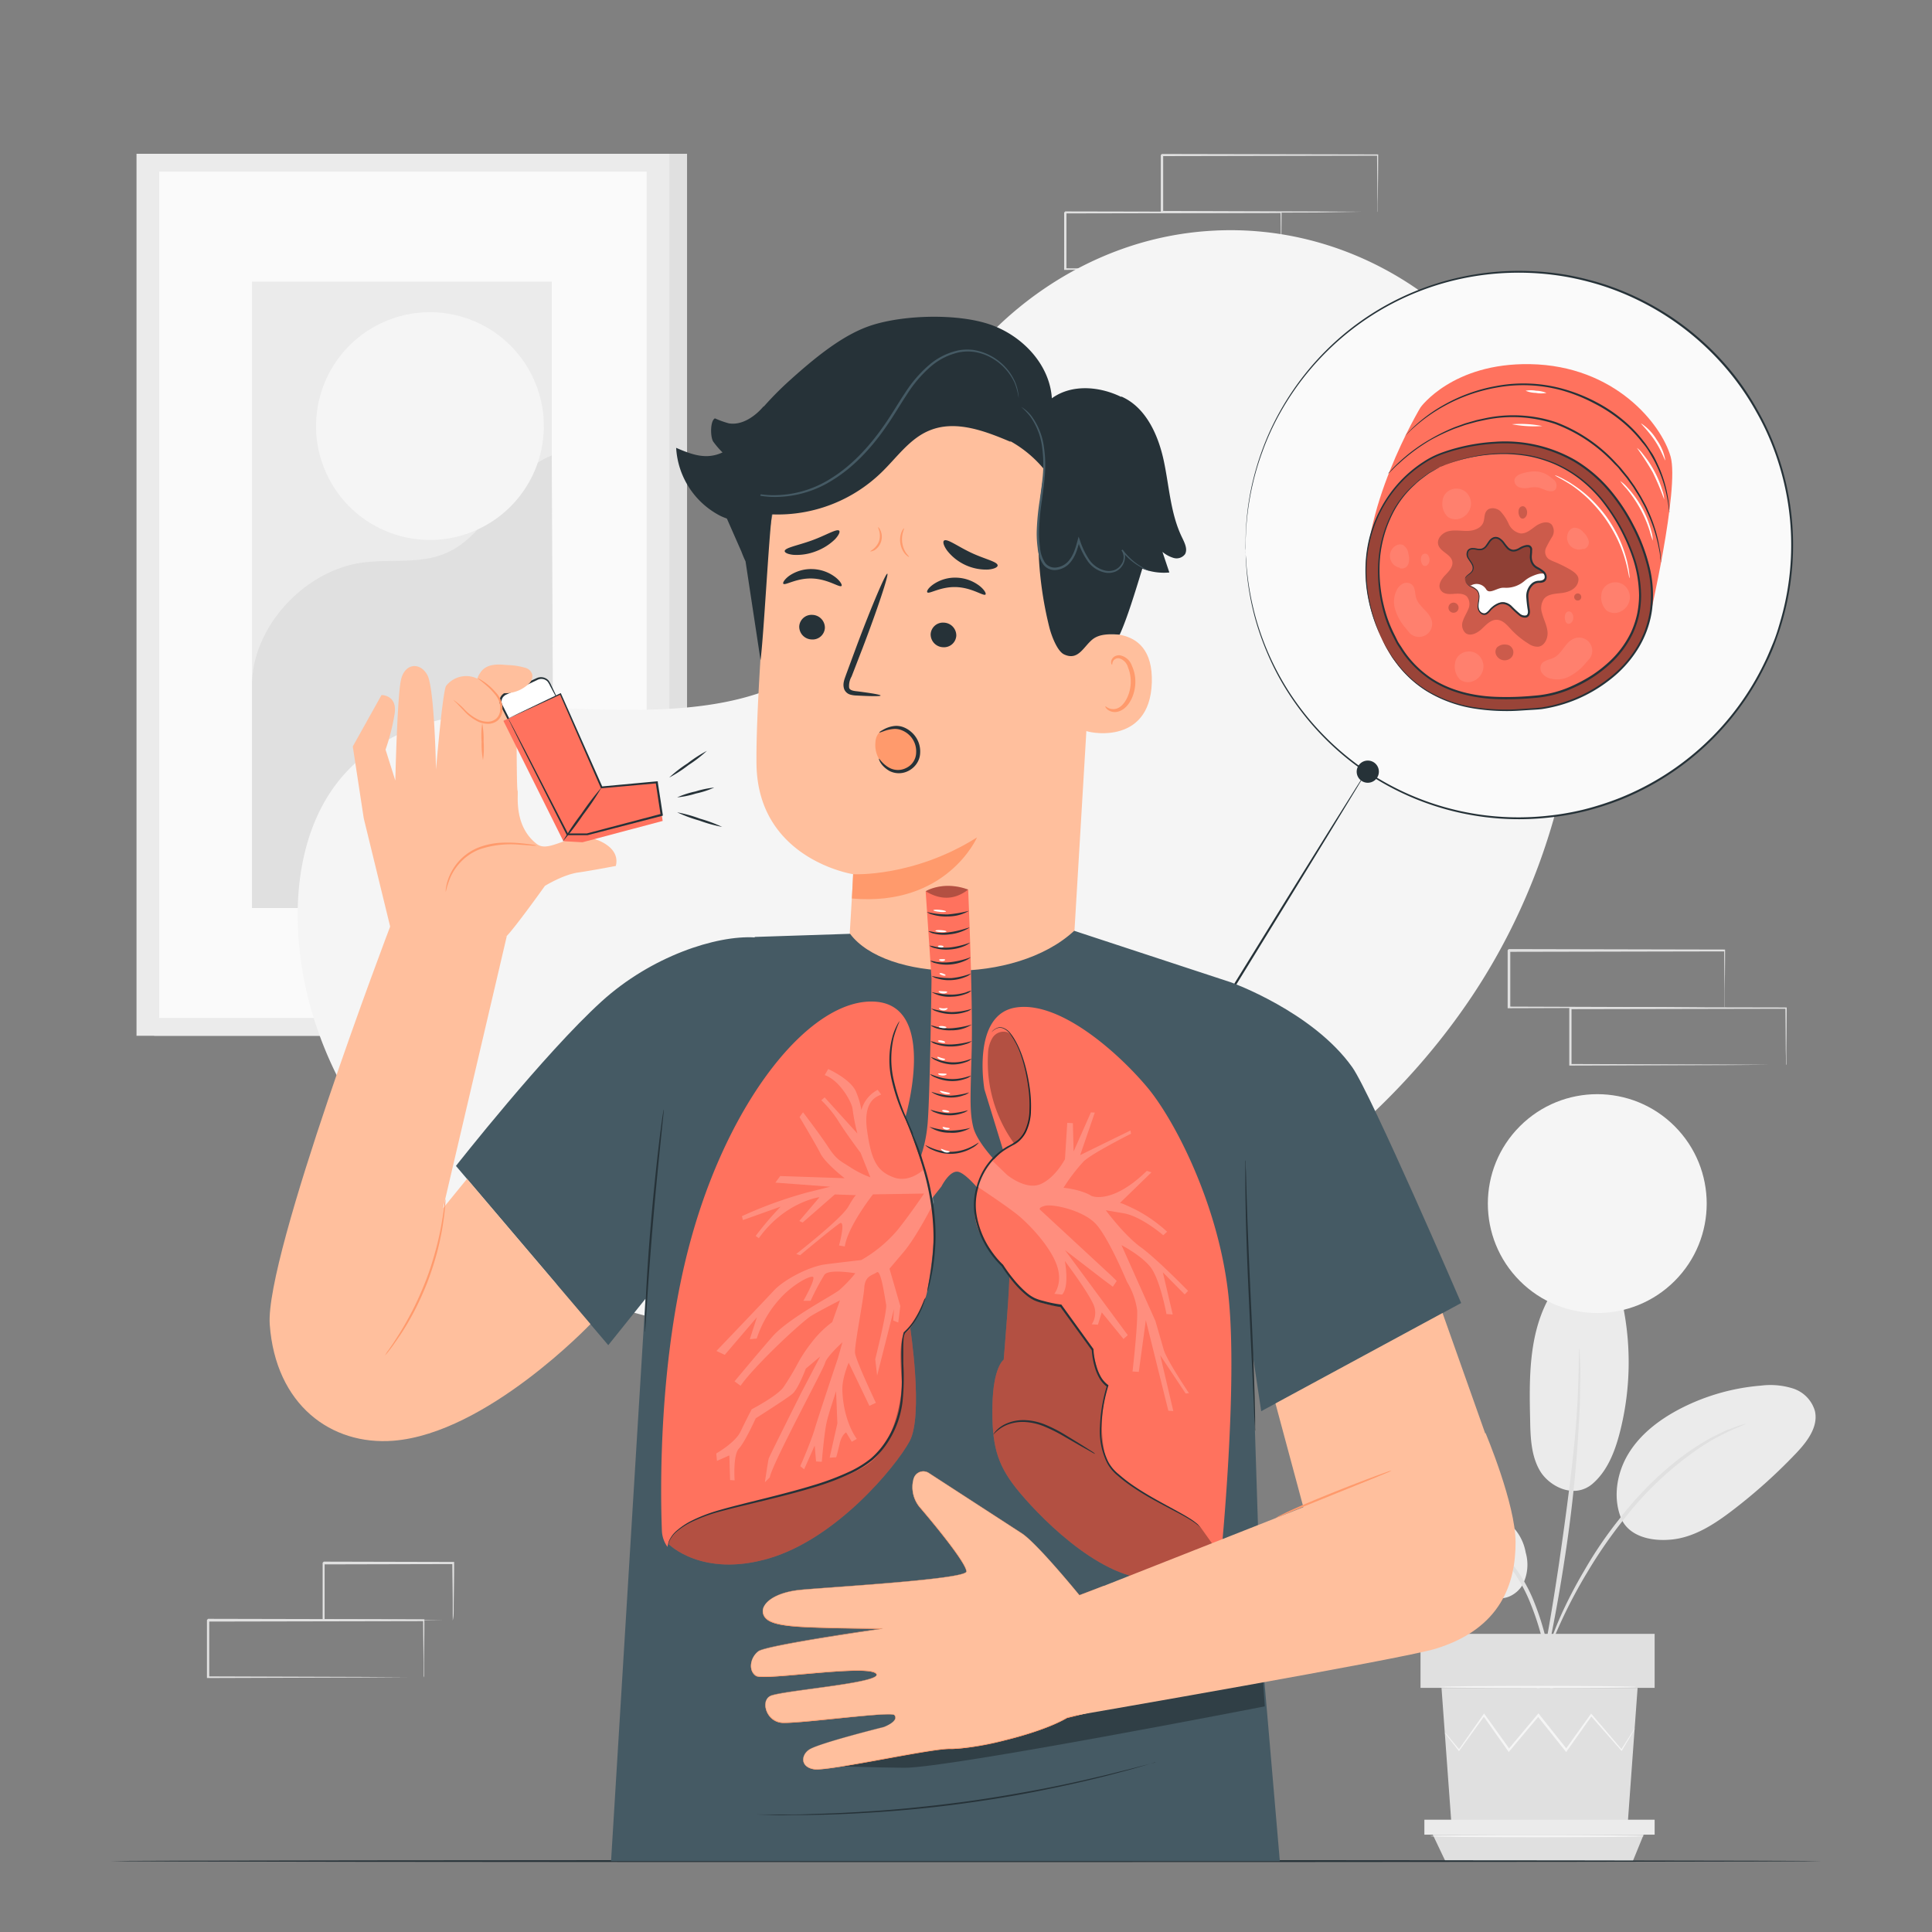 <svg xmlns="http://www.w3.org/2000/svg" viewBox="0 0 500 500"><rect x="0" y="0" width="500" height="500" fill="#808080" stroke="none"/><g id="background-complete"><rect x="39.91" y="39.8" width="137.9" height="228.26" style="fill:#e0e0e0"></rect><rect x="35.33" y="39.8" width="137.9" height="228.26" style="fill:#ebebeb"></rect><rect x="41.2" y="44.43" width="126.16" height="219.01" style="fill:#fafafa"></rect><rect x="65.22" y="72.89" width="77.58" height="162.09" style="fill:#ebebeb"></rect><path d="M65.22,177.62c-.18-15.14,13.43-29.92,28.42-32,7.15-1,14.75.41,21.43-2.32,11.93-4.89,15.72-20.74,27.72-25.44L143.34,235H65.22Z" style="fill:#e0e0e0"></path><path d="M388.15,392.63c-5.93-3.06-12.9-3.45-19.48-2.37-3.54.59-7.22,1.64-9.63,4.3s-2.86,7.33-.09,9.61c1.64,1.35,3.93,1.56,6.06,1.54,5.15-.06,10.87-1,15,2.13,2.35,1.76,3.91,4.7,6.72,5.57s5.84-.77,7.3-3.24a11.37,11.37,0,0,0,.82-8.37A12.77,12.77,0,0,0,388.15,392.63Z" style="fill:#ebebeb"></path><path d="M412.15,384c-4.82,4.08-11.2.63-13.55-3.26S396.08,372,396,367.5c-.24-10.37-.37-21.23,4.29-30.51a17.1,17.1,0,0,1,5.89-7.05c2.64-1.63,6.16-2.09,8.86-.56,3.19,1.81,4.44,5.74,5.14,9.34a73.13,73.13,0,0,1-1,32.11c-1.27,4.88-3.19,9.84-7,13.14" style="fill:#ebebeb"></path><path d="M419.88,393.68c-2.62-5.51-1.6-12.29,1.58-17.5s8.28-9,13.72-11.78a55.22,55.22,0,0,1,20.53-5.8,19.43,19.43,0,0,1,8.35.75,8.66,8.66,0,0,1,5.64,5.82c.93,4.06-2,7.92-4.87,10.93a139.9,139.9,0,0,1-16.36,14.7c-4.69,3.59-9.87,7-15.74,7.62s-11.34-1.07-13.19-5.51" style="fill:#ebebeb"></path><path d="M402,444.49a11.17,11.17,0,0,1-.33-2.36c-.17-1.71-.37-3.86-.62-6.41a93.36,93.36,0,0,0-1.45-9.42,71.19,71.19,0,0,0-3.42-11.11,40.7,40.7,0,0,0-5.67-10.05,21.15,21.15,0,0,0-7.17-6,19.88,19.88,0,0,0-6-1.88,10.62,10.62,0,0,1-2.34-.34,10.68,10.68,0,0,1,2.38,0,18.49,18.49,0,0,1,6.3,1.64,21.18,21.18,0,0,1,7.56,6,39.85,39.85,0,0,1,5.88,10.25,68.44,68.44,0,0,1,3.4,11.29,79.36,79.36,0,0,1,1.25,9.53c.2,2.73.28,4.94.32,6.46A11.09,11.09,0,0,1,402,444.49Z" style="fill:#e0e0e0"></path><path d="M393.32,454.63a5.32,5.32,0,0,1,.22-1.08c.21-.79.48-1.79.8-3,.7-2.62,1.7-6.41,2.79-11.12,2.23-9.42,4.08-19.7,6.27-34.31,2-13.74,4.16-29.8,4.74-40.46.15-2.41.25-4.6.3-6.52s.14-3.58.14-4.93.05-2.3.07-3.12a5.24,5.24,0,0,1,.09-1.09,4.63,4.63,0,0,1,.1,1.09c0,.82.07,1.85.12,3.12s.05,3,0,4.94,0,4.12-.16,6.55a354.44,354.44,0,0,1-3.71,37.71c-2.19,14.64-4.9,27.78-7.31,37.18-1.18,4.71-2.28,8.48-3.1,11.06-.39,1.21-.72,2.19-1,3A4.92,4.92,0,0,1,393.32,454.63Z" style="fill:#e0e0e0"></path><path d="M399.84,429.62a22.51,22.51,0,0,1,.86-3.14c.65-2,1.7-4.85,3.21-8.29A118.14,118.14,0,0,1,410,406.48a104.47,104.47,0,0,1,9.08-13.35c7-9.1,15.08-15.92,21.55-19.76a40.09,40.09,0,0,1,4.47-2.39c.68-.32,1.29-.66,1.88-.9l1.65-.59a20.7,20.7,0,0,1,3.1-1c.1.24-4.42,1.51-10.74,5.47a85.42,85.42,0,0,0-21.15,19.77,121.53,121.53,0,0,0-9.07,13.21,128.49,128.49,0,0,0-6.2,11.54c-1.59,3.38-2.73,6.17-3.49,8.12A19.16,19.16,0,0,1,399.84,429.62Z" style="fill:#e0e0e0"></path><polygon points="423.81 436.82 421.23 472.3 375.65 472.3 373.06 436.82 423.81 436.82" style="fill:#e0e0e0"></polygon><rect x="367.63" y="422.84" width="60.59" height="13.98" style="fill:#e0e0e0"></rect><polygon points="428.22 470.94 428.22 474.81 425.37 474.81 368.63 474.81 368.63 470.94 428.22 470.94" style="fill:#ebebeb"></polygon><polygon points="422.58 481.64 425.37 474.81 370.8 474.81 374.05 481.64 422.58 481.64" style="fill:#e0e0e0"></polygon><path d="M373.91,448.42a1.28,1.28,0,0,0,.21.32l.68.91,2.66,3.39.12.15.11-.15,6.52-9h-.37l6.42,9.09.2.28.23-.26,7.61-9.07h-.44c.13.16.28.34.42.53l6.81,8.53.23.29.21-.3L412,444l-.37,0c3.16,3.61,5.85,6.66,7.91,9l.14.16.11-.18,2.47-4.16.64-1.11c.14-.25.21-.39.19-.39a1.67,1.67,0,0,0-.26.35l-.7,1.06-2.6,4.09.24,0-7.78-9.12-.2-.23-.18.24-6.48,9.05h.44l-6.8-8.55-.41-.52-.22-.28-.22.27-7.6,9.08.43,0-6.49-9.05-.19-.27-.18.27-6.39,9.12h.23l-2.76-3.31-.74-.86Q373.92,448.41,373.91,448.42Z" style="fill:#f5f5f5"></path><path d="M372.43,436.59c0,.16,11.42.28,25.5.28s25.5-.12,25.5-.28-11.41-.28-25.5-.28S372.43,436.43,372.43,436.59Z" style="fill:#f5f5f5"></path><path d="M370.13,475.2c0,.15,12.41.28,27.71.28s27.72-.13,27.72-.28-12.41-.29-27.72-.29S370.13,475,370.13,475.2Z" style="fill:#f5f5f5"></path><path d="M109.6,434.14s0-.09,0-.27,0-.44,0-.75c0-.7,0-1.67,0-2.91,0-2.55-.06-6.21-.1-10.83l.17.17-55.8.11.28-.28h0v7.49c0,2.46,0,4.89,0,7.26l-.27-.28,39.77.13,11.73.08,3.18,0h.83l.29,0a1.1,1.1,0,0,1-.26,0l-.79,0-3.12,0-11.67.08-40,.13h-.28v-.28c0-2.37,0-4.8,0-7.26v-7.49h0l.29-.29,55.8.12h.18v.17c0,4.66-.08,8.36-.1,10.93,0,1.23,0,2.19,0,2.87l0,.73C109.61,434.07,109.61,434.15,109.6,434.14Z" style="fill:#e0e0e0"></path><path d="M117.17,419.38a1.73,1.73,0,0,1,0-.28l0-.78c0-.73,0-1.72,0-3,0-2.59-.07-6.25-.11-10.75l.2.21-33.53.08.28-.28h0v7.58c0,2.47,0,4.86,0,7.16l-.27-.27,24,.13,7,.07,1.89,0,.67,0a4.43,4.43,0,0,1-.61,0l-1.83,0-6.92.07-24.17.13h-.27v-.27q0-3.45,0-7.16v-3.76c0-.63,0-1.27,0-1.91v-1.91h0l.29-.29,33.53.08h.21v.2c0,4.55-.08,8.25-.11,10.87,0,1.23,0,2.2-.05,2.91A9,9,0,0,1,117.17,419.38Z" style="fill:#e0e0e0"></path><path d="M446.3,260.81s0-.09,0-.27,0-.44,0-.75c0-.7,0-1.67,0-2.91,0-2.55-.05-6.21-.09-10.83l.17.17-55.8.11.28-.28h0v7.48c0,2.46,0,4.89,0,7.26l-.28-.28,39.77.13,11.74.08,3.18,0H446l.29,0a1.1,1.1,0,0,1-.26,0l-.79,0-3.12,0-11.67.08-40,.13h-.27v-.28c0-2.37,0-4.8,0-7.26v-7.48h0l.29-.29,55.8.12h.18v.17c0,4.66-.07,8.36-.09,10.93,0,1.23,0,2.18,0,2.87l0,.73C446.31,260.74,446.31,260.82,446.3,260.81Z" style="fill:#e0e0e0"></path><path d="M462.2,275.65s0-.09,0-.26,0-.45,0-.76c0-.7,0-1.67-.05-2.91,0-2.55-.05-6.21-.09-10.83l.17.17-55.8.11.28-.28h0v7.49c0,2.47,0,4.89,0,7.26l-.28-.27,39.77.12,11.74.08,3.18,0,.83,0h.29s-.08,0-.26,0l-.79,0-3.12,0-11.67.08-40,.12h-.27v-.28q0-3.56,0-7.26V260.9h0c.57-.57.16-.16.29-.28l55.8.11h.18v.17c0,4.66-.07,8.36-.09,10.94,0,1.22,0,2.18,0,2.86l0,.73C462.21,275.58,462.21,275.66,462.2,275.65Z" style="fill:#e0e0e0"></path><path d="M331.5,69.71a1.67,1.67,0,0,1,0-.27c0-.2,0-.44,0-.76,0-.69,0-1.66,0-2.9,0-2.55-.05-6.21-.1-10.83l.18.17-55.81.11L276,55h0V69.71l-.28-.28,39.77.13,11.74.08,3.17,0,.83,0,.3,0a1.21,1.21,0,0,1-.26,0l-.8,0-3.11,0-11.68.08-40,.13h-.28V55h0c.56-.57.16-.16.28-.29l55.81.11h.17V55c0,4.66-.07,8.36-.09,10.93,0,1.23,0,2.18-.05,2.87,0,.3,0,.54,0,.73S331.5,69.72,331.5,69.71Z" style="fill:#e0e0e0"></path><path d="M356.52,54.88a1.67,1.67,0,0,1,0-.27c0-.2,0-.45,0-.76,0-.69,0-1.66-.05-2.9,0-2.55-.05-6.22-.09-10.84l.17.18-55.8.11c.12-.13-.29.28.28-.29h0v7.49q0,3.7,0,7.27l-.28-.28,39.77.13,11.74.07,3.18,0,.83,0a1,1,0,0,1,.29,0h-.26l-.79,0-3.12,0L340.68,55l-40,.13h-.27v-15h0c.57-.57.16-.15.29-.28l55.8.11h.17v.17c0,4.67-.07,8.37-.09,10.94,0,1.22,0,2.18,0,2.87,0,.29,0,.53,0,.72A1.1,1.1,0,0,1,356.52,54.88Z" style="fill:#e0e0e0"></path></g><g id="background-simple"><path d="M394.35,105.32l-2-3.28c-16.78-27.66-47.12-44.33-79.11-42.3A83.13,83.13,0,0,0,301,61.42c-29.08,6.22-54.39,28.22-64.87,56.38-6.17,16.57-7.9,35.64-19.6,48.79-15.24,17.11-41.11,17.65-63.85,16.94s-48.62-.1-63.79,17.08c-9.49,10.76-12.51,26.06-11.74,40.47,2,38.15,28.61,72.26,62.41,89.21s73.62,18.48,110.62,11C302,330.86,351.3,302.17,380.93,257.85S418.05,153.15,394.35,105.32Z" style="fill:#f5f5f5"></path><circle cx="413.37" cy="311.49" r="28.32" transform="translate(-99.18 383.53) rotate(-45)" style="fill:#f5f5f5"></circle><circle cx="111.27" cy="110.26" r="29.47" transform="translate(-35.66 55.95) rotate(-24.45)" style="fill:#f5f5f5"></circle></g><g id="Table"><path d="M471.41,481.65c0,.15-99.14.26-221.4.26s-221.42-.11-221.42-.26,99.12-.26,221.42-.26S471.41,481.51,471.41,481.65Z" style="fill:#263238"></path></g><g id="Zoom"><circle cx="393.08" cy="141.06" r="70.74" transform="translate(15.39 319.27) rotate(-45)" style="fill:#fafafa"></circle><path d="M322.38,143.29s-.09-1.56,0-4.52a70.12,70.12,0,0,1,1.53-12.86,72,72,0,0,1,2.59-9,68,68,0,0,1,4.59-10.15A71.72,71.72,0,0,1,348.38,86,70.42,70.42,0,0,1,377.8,71.78a70.66,70.66,0,0,1,18.25-1.61,72.71,72.71,0,0,1,9.55,1,77.12,77.12,0,0,1,9.58,2.4A71.19,71.19,0,0,1,449,97.27,70.31,70.31,0,0,1,455,106.4a66.54,66.54,0,0,1,4.67,10.13,70.9,70.9,0,0,1,1.41,44.81c-.51,1.8-1.16,3.55-1.79,5.3s-1.4,3.44-2.23,5.1a69.65,69.65,0,0,1-5.49,9.5A71.13,71.13,0,0,1,419.38,207a74.93,74.93,0,0,1-9.41,3,69.71,69.71,0,0,1-9.47,1.62,70.68,70.68,0,0,1-18.32-.46,70.67,70.67,0,0,1-30.25-12.35,71.74,71.74,0,0,1-18.6-19.62,67.62,67.62,0,0,1-5.22-9.85,71.52,71.52,0,0,1-3.15-8.81,70,70,0,0,1-2.33-12.74c-.24-2.95-.25-4.5-.25-4.5s0,.38.09,1.14.08,1.89.26,3.35a72.09,72.09,0,0,0,2.43,12.69A71.2,71.2,0,0,0,333.57,179a71.68,71.68,0,0,0,18.57,19.48,70.58,70.58,0,0,0,30.11,12.23,70.3,70.3,0,0,0,18.21.42,69,69,0,0,0,9.4-1.62,76,76,0,0,0,9.34-3,70.6,70.6,0,0,0,37.44-35c.82-1.65,1.5-3.36,2.21-5.06s1.27-3.48,1.78-5.27a70.44,70.44,0,0,0-1.41-44.48,65.48,65.48,0,0,0-4.63-10,69.32,69.32,0,0,0-6-9.07A70.74,70.74,0,0,0,415,74.05a74.34,74.34,0,0,0-9.51-2.39,71.51,71.51,0,0,0-27.63.54,70.16,70.16,0,0,0-29.28,14.1,71.55,71.55,0,0,0-17.31,20.6,67.65,67.65,0,0,0-4.6,10.1,70,70,0,0,0-2.63,9,71.28,71.28,0,0,0-1.62,12.81c-.09,1.48,0,2.61-.05,3.37S322.38,143.29,322.38,143.29Z" style="fill:#263238"></path><path d="M288.93,312.29c-.05,0-.07-.51-.35-1.36a5.76,5.76,0,0,0-2.27-2.91,5.51,5.51,0,1,0,.49,8.81,5.71,5.71,0,0,0,1.93-3.15c.19-.88.15-1.39.2-1.39s0,.12.05.37a4.11,4.11,0,0,1-.05,1.06,5.73,5.73,0,0,1-1.89,3.39,5.95,5.95,0,0,1-9.82-4.17,6,6,0,0,1,1-3.6,5.93,5.93,0,0,1,8.33-1.63,5.71,5.71,0,0,1,2.25,3.16,4.35,4.35,0,0,1,.17,1.05C289,312.16,289,312.29,288.93,312.29Z" style="fill:#263238"></path><path d="M287.15,307.42c-.12-.07,14.66-24.24,33-54s33.34-53.77,33.46-53.69-14.66,24.23-33,54S287.27,307.5,287.15,307.42Z" style="fill:#263238"></path><path d="M356.85,199.62a2.87,2.87,0,1,1-3-2.78A2.86,2.86,0,0,1,356.85,199.62Z" style="fill:#263238"></path><path d="M426.72,160.75s8-34.27,5.62-42.62S417.94,94.63,396,94.24c-20.12-.36-28.37,11.19-28.37,11.19s-16.43,27.32-13.68,47.9Z" style="fill:#FF725E"></path><path d="M357,164c-5.37-12.52-3.64-22.52-1.24-28.7A32.27,32.27,0,0,1,371.51,118h0c.34-.15,33.55-14.92,50.69,17.38,6.29,11.85,7,22.36,2.17,31.24-6.08,11.13-19.2,16.19-26,16.76-1.82.15-4,.33-6.38.41C380.8,184.14,364.81,182.17,357,164Zm15.79-43.23c-16.65,8.05-19.1,27.65-12.95,42,8.56,20,27.85,18.34,38.21,17.48,6.66-.56,18.38-5.63,23.58-15.16,4.32-7.91,3.59-17.44-2.18-28.31-8.63-16.25-21.41-19.68-31.42-19.37A43,43,0,0,0,372.83,120.81Z" style="fill:#FF725E"></path><path d="M372.18,119.41s32-14.69,48.67,16.7-11.69,44.81-22.63,45.73-30.84,2.39-39.76-18.41S359.55,125.5,372.18,119.41Z" style="fill:#FF725E"></path><g style="opacity:0.4"><path d="M357,164c-5.37-12.52-3.64-22.52-1.24-28.7A32.27,32.27,0,0,1,371.51,118h0c.34-.15,33.55-14.92,50.69,17.38,6.29,11.85,7,22.36,2.17,31.24-6.08,11.13-19.2,16.19-26,16.76-1.82.15-4,.33-6.38.41C380.8,184.14,364.81,182.17,357,164Zm15.79-43.23c-16.65,8.05-19.1,27.65-12.95,42,8.56,20,27.85,18.34,38.21,17.48,6.66-.56,18.38-5.63,23.58-15.16,4.32-7.91,3.59-17.44-2.18-28.31-8.63-16.25-21.41-19.68-31.42-19.37A43,43,0,0,0,372.83,120.81Z"></path></g><g style="opacity:0.2"><path d="M400.88,144.74a2.39,2.39,0,0,1-.78-2.93,30.22,30.22,0,0,1,1.6-2.89,2.88,2.88,0,0,0-.1-3.12c-1-1.12-2.9-.54-4.14.34s-2.5,2.06-4,1.9a4.27,4.27,0,0,1-3-2.44,12.05,12.05,0,0,0-2.2-3.33c-1-.88-2.77-1.1-3.58,0-.62.81-.44,2-.8,2.93-.59,1.54-2.45,2.17-4.09,2.2s-3.31-.31-4.91.07-3.11,1.94-2.66,3.51c.53,1.85,3.25,2.42,3.63,4.3.27,1.38-.87,2.57-1.84,3.58s-1.92,2.47-1.25,3.7,2.11,1.23,3.36,1.14,2.69-.18,3.55.73a3.13,3.13,0,0,1,.33,3.19c-.39,1-1.06,2-1.4,3.07a2.88,2.88,0,0,0,.63,3.11c1.24,1,3.06.08,4.21-1s2.34-2.43,3.91-2.4,2.67,1.37,3.72,2.5a21.56,21.56,0,0,0,4.5,3.68,4.1,4.1,0,0,0,2.49.79c1.68-.18,2.59-2.17,2.44-3.85s-1-3.21-1.42-4.84a4.21,4.21,0,0,1,.53-3.73c1.09-1.29,3-1.26,4.72-1.5s3.43-1,4-2.56c.64-1.71-.53-2.62-2.09-3.55a32.49,32.49,0,0,0-4.47-2.15Z"></path></g><g style="opacity:0.3"><path d="M379.24,149.78c.22-1,1.6-1.3,2-2.23a2.09,2.09,0,0,0-.27-1.82,12.35,12.35,0,0,1-1-1.63,1.62,1.62,0,0,1,.22-1.78,2,2,0,0,1,1.69-.31,4,4,0,0,0,1.77.1c1.44-.44,1.75-2.69,3.21-3,1-.19,1.86.64,2.46,1.45s1.25,1.74,2.25,1.87a4.72,4.72,0,0,0,2.51-.89,3,3,0,0,1,1.54-.3,1,1,0,0,1,.77,1.16,9.26,9.26,0,0,0-.13,1.48,3.37,3.37,0,0,0,.74,2.32,5.72,5.72,0,0,0,1.53,1.08,3.51,3.51,0,0,1,1.4,1.24,1.39,1.39,0,0,1-.23,1.72c-.49.37-1.18.24-1.79.33a3.37,3.37,0,0,0-2.51,3,15.39,15.39,0,0,0,.32,4.16,1.69,1.69,0,0,1-.4,1.64,1.34,1.34,0,0,1-1.25.05c-1.75-.65-2.63-2.87-4.45-3.3-1.5-.36-3,.69-4,1.84a2.51,2.51,0,0,1-1.3.94,1.61,1.61,0,0,1-1.64-1.33,6.27,6.27,0,0,1,.1-2.32,3.16,3.16,0,0,0-.3-2.25,5.11,5.11,0,0,0-2-1.34C379.77,151.29,379.07,150.58,379.24,149.78Z"></path></g><g style="opacity:0.1"><path d="M414.43,153.93v0a3.41,3.41,0,0,1,1.95-2.84l.17-.08a3.75,3.75,0,0,1,3.87.53,4,4,0,0,1,1.34,3.7,4.25,4.25,0,0,1-2.48,3.08,3.49,3.49,0,0,1-3.48-.31A4.71,4.71,0,0,1,414.43,153.93Z" style="fill:#fff"></path></g><g style="opacity:0.1"><path d="M376.54,171.83v0a3.38,3.38,0,0,1,1.94-2.84l.17-.08a3.75,3.75,0,0,1,3.87.53,4,4,0,0,1,1.34,3.7,4.22,4.22,0,0,1-2.48,3.08,3.49,3.49,0,0,1-3.48-.31A4.7,4.7,0,0,1,376.54,171.83Z" style="fill:#fff"></path></g><g style="opacity:0.1"><path d="M373.32,129.68v0a3.42,3.42,0,0,1,1.94-2.84l.17-.08a3.79,3.79,0,0,1,3.88.53,4,4,0,0,1,1.33,3.7,4.25,4.25,0,0,1-2.47,3.09,3.52,3.52,0,0,1-3.48-.32A4.66,4.66,0,0,1,373.32,129.68Z" style="fill:#fff"></path></g><g style="opacity:0.1"><path d="M405,159.49h0a1.4,1.4,0,0,1,.58-1.14l0,0a.9.9,0,0,1,1.16.23,2,2,0,0,1,.41,1.5,1.65,1.65,0,0,1-.73,1.24.84.84,0,0,1-1.05-.14A2.4,2.4,0,0,1,405,159.49Z" style="fill:#fff"></path></g><g style="opacity:0.1"><path d="M367.74,144.54h0a1.42,1.42,0,0,1,.57-1.14l.05,0a.92.92,0,0,1,1.17.22,2,2,0,0,1,.41,1.51,1.67,1.67,0,0,1-.73,1.24.84.84,0,0,1-1-.14A2.4,2.4,0,0,1,367.74,144.54Z" style="fill:#fff"></path></g><g style="opacity:0.2"><path d="M393,132.28h0a1.41,1.41,0,0,1,.58-1.14l.05,0a.9.9,0,0,1,1.16.22,2,2,0,0,1,.41,1.51,1.65,1.65,0,0,1-.73,1.24.83.83,0,0,1-1-.14A2.35,2.35,0,0,1,393,132.28Z"></path></g><g style="opacity:0.2"><path d="M389.78,166.82h0a1.94,1.94,0,0,1,1.65,1.07l.05.09a2,2,0,0,1-.31,2.14,2.42,2.42,0,0,1-2.16.74,2.46,2.46,0,0,1-1.8-1.36,1.87,1.87,0,0,1,.19-1.93A2.85,2.85,0,0,1,389.78,166.82Z"></path></g><g style="opacity:0.1"><path d="M409.67,142.05a3.09,3.09,0,0,1-3.82-4.23,2.15,2.15,0,0,1,1.46-1.25,3,3,0,0,1,2.46,1.18,4.41,4.41,0,0,1,1.37,2.22,1.81,1.81,0,0,1-1.16,2.11" style="fill:#fff"></path></g><g style="opacity:0.1"><path d="M362.14,146.9a3.09,3.09,0,0,1-1-5.62,2.12,2.12,0,0,1,1.9-.27,3,3,0,0,1,1.45,2.31,4.49,4.49,0,0,1,0,2.62,1.82,1.82,0,0,1-2.11,1.15" style="fill:#fff"></path></g><g style="opacity:0.1"><path d="M398.93,171.86c.64-1,2.09-1.11,3.18-1.64,2.24-1.09,3-4.17,5.36-5a3.41,3.41,0,0,1,3.95,5.2l-1.18,1.33a13.35,13.35,0,0,1-4.19,3.36,6.84,6.84,0,0,1-5.26.36,3.6,3.6,0,0,1-1.78-1.38A2.15,2.15,0,0,1,398.93,171.86Z" style="fill:#fff"></path></g><g style="opacity:0.1"><path d="M365.4,151.3c.92.8.75,2.24,1.09,3.41.71,2.39,3.62,3.68,4.1,6.12a3.41,3.41,0,0,1-5.78,3l-1.12-1.38a13.39,13.39,0,0,1-2.62-4.7,6.77,6.77,0,0,1,.51-5.24,3.54,3.54,0,0,1,1.65-1.53A2.14,2.14,0,0,1,365.4,151.3Z" style="fill:#fff"></path></g><g style="opacity:0.1"><path d="M391.93,124.24c.14-.87,1-1.4,1.88-1.68a12.3,12.3,0,0,1,3.06-.56,6.65,6.65,0,0,1,4.37,1.45l1,.8a2.06,2.06,0,0,1,.4,2.31,1.5,1.5,0,0,1-1.25.58c-1.18,0-2.22-.75-3.38-1a8.09,8.09,0,0,0-2.45.12,4.82,4.82,0,0,1-2.42-.16A1.9,1.9,0,0,1,391.93,124.24Z" style="fill:#fff"></path></g><path d="M357,164c-5.37-12.52-3.64-22.52-1.24-28.7A32.27,32.27,0,0,1,371.51,118h0c.34-.15,33.55-14.92,50.69,17.38,6.29,11.85,7,22.36,2.17,31.24-6.08,11.13-19.2,16.19-26,16.76-1.82.15-4,.33-6.38.41C380.8,184.14,364.81,182.17,357,164Zm15.79-43.23c-16.65,8.05-19.1,27.65-12.95,42,8.56,20,27.85,18.34,38.21,17.48,6.66-.56,18.38-5.63,23.58-15.16,4.32-7.91,3.59-17.44-2.18-28.31-8.63-16.25-21.41-19.68-31.42-19.37A43,43,0,0,0,372.83,120.81Z" style="fill:none"></path><path d="M372.83,120.81s.16-.09.49-.24.81-.35,1.46-.59a42.23,42.23,0,0,1,5.81-1.7,41.37,41.37,0,0,1,9.53-1,38.14,38.14,0,0,1,6,.61,33.71,33.71,0,0,1,6.43,2,32,32,0,0,1,6.39,3.73,35.49,35.49,0,0,1,5.77,5.56,49.5,49.5,0,0,1,8.43,15.49,32,32,0,0,1,1.58,9.44,25.87,25.87,0,0,1-.5,4.94,23.91,23.91,0,0,1-1.6,4.82,25.68,25.68,0,0,1-6.23,8.24,34.76,34.76,0,0,1-8.94,5.79,29.38,29.38,0,0,1-10.3,2.73,77.86,77.86,0,0,1-10.33.28c-6.75-.34-13.38-2.22-18.3-6.18A26.53,26.53,0,0,1,362.4,168c-.38-.63-.83-1.22-1.15-1.88l-1-1.94a36.37,36.37,0,0,1-1.63-3.91A39.16,39.16,0,0,1,356.74,145a32,32,0,0,1,3.43-12.17,25.58,25.58,0,0,1,5.87-7.55c.5-.42.93-.88,1.41-1.21l1.34-1c.42-.28.79-.57,1.15-.79l1-.56,1.39-.74.48-.23-.45.28-1.36.79-1,.57c-.36.23-.72.52-1.13.81l-1.32,1a18.33,18.33,0,0,0-1.38,1.22,25.66,25.66,0,0,0-5.75,7.53A31.94,31.94,0,0,0,357.1,145a39,39,0,0,0,2,15.06,34.58,34.58,0,0,0,1.62,3.85c.32.64.63,1.28.95,1.93s.77,1.22,1.15,1.84a26,26,0,0,0,6,6.65c4.84,3.86,11.35,5.71,18,6a75.33,75.33,0,0,0,10.26-.29,28.64,28.64,0,0,0,10.12-2.68,41,41,0,0,0,4.66-2.53,33.19,33.19,0,0,0,4.15-3.17,25.19,25.19,0,0,0,6.12-8.08,23.56,23.56,0,0,0,1.56-4.7,24.85,24.85,0,0,0,.5-4.84,31.9,31.9,0,0,0-1.54-9.3,48.93,48.93,0,0,0-8.3-15.35,35.18,35.18,0,0,0-5.69-5.52,31.13,31.13,0,0,0-6.29-3.71,32.63,32.63,0,0,0-6.35-2,38.65,38.65,0,0,0-5.91-.65,42.16,42.16,0,0,0-9.48.88,46.21,46.21,0,0,0-5.82,1.6c-.65.22-1.14.41-1.47.54Z" style="fill:#263238"></path><path d="M357,164s.1.17.28.52l.77,1.53c.17.34.36.72.56,1.14l.8,1.3.93,1.52c.39.5.79,1,1.22,1.61a28.68,28.68,0,0,0,7.69,7,33.59,33.59,0,0,0,12.93,4.5,54.22,54.22,0,0,0,8,.51c1.4,0,2.82-.1,4.27-.2s2.94-.16,4.43-.33a37.09,37.09,0,0,0,17.38-7.51,29.54,29.54,0,0,0,7-7.58,27.17,27.17,0,0,0,2.39-4.76A26.54,26.54,0,0,0,427,158a29.48,29.48,0,0,0-.61-11.08,46.62,46.62,0,0,0-4.09-10.76,47.84,47.84,0,0,0-6.43-9.55,35.65,35.65,0,0,0-8.56-7.14A36.18,36.18,0,0,0,387,114.81a49.51,49.51,0,0,0-9.74,1.52c-1.55.41-3.06.88-4.51,1.42a21.53,21.53,0,0,0-4.05,2.09A32.07,32.07,0,0,0,357.53,132a33.72,33.72,0,0,0-3.78,13.16,37.34,37.34,0,0,0,.69,10.37,45.54,45.54,0,0,0,1.8,6.35c.26.69.46,1.23.61,1.61s.19.55.19.55-.09-.18-.24-.53l-.66-1.59a42.64,42.64,0,0,1-1.9-6.34,37.08,37.08,0,0,1-.78-10.44,33.59,33.59,0,0,1,3.75-13.31,32.42,32.42,0,0,1,11.25-12.36,22.27,22.27,0,0,1,4.12-2.13,44.68,44.68,0,0,1,4.55-1.45,49,49,0,0,1,9.83-1.56A36.56,36.56,0,0,1,407.58,119a36.07,36.07,0,0,1,8.69,7.24,48.28,48.28,0,0,1,6.5,9.65,46.7,46.7,0,0,1,4.14,10.88,30.3,30.3,0,0,1,.61,11.28,25.75,25.75,0,0,1-3.83,10.2,30.19,30.19,0,0,1-7.08,7.7A37.44,37.44,0,0,1,399,183.52c-1.52.16-3,.21-4.46.31s-2.88.19-4.29.19a53.53,53.53,0,0,1-8.06-.55,33.79,33.79,0,0,1-13-4.61,28.77,28.77,0,0,1-7.69-7.07c-.42-.58-.83-1.13-1.21-1.64l-.91-1.54-.78-1.32-.54-1.15c-.32-.67-.56-1.19-.73-1.56S357,164,357,164Z" style="fill:#263238"></path><path d="M374.86,157.31a1.31,1.31,0,1,0,1.27-1.35A1.31,1.31,0,0,0,374.86,157.31Z" style="opacity:0.2"></path><path d="M407.4,154.58a.92.92,0,1,0,.89-1A.92.92,0,0,0,407.4,154.58Z" style="opacity:0.2"></path><path d="M359.29,122.52s0-.07.15-.19l.49-.53a25.87,25.87,0,0,1,1.95-2,43.66,43.66,0,0,1,8.2-6.1,50.11,50.11,0,0,1,6.35-3.13l1.82-.66.94-.34,1-.29,2-.57,2.08-.45a35.12,35.12,0,0,1,18.43,1A40.31,40.31,0,0,1,418,119.55l1.44,1.55,1.3,1.61.64.78.57.82,1.12,1.58c.67,1.09,1.34,2.12,1.9,3.16s1.12,2,1.52,3a37.56,37.56,0,0,1,3,9.76c.06.29.11.58.16.84s.05.51.07.75c0,.45.08.84.11,1.17s0,.53.05.72a.81.81,0,0,1,0,.25,1.17,1.17,0,0,1-.05-.24c0-.2-.07-.43-.11-.72s-.09-.71-.15-1.16c0-.23-.07-.48-.1-.74l-.17-.84a40.25,40.25,0,0,0-3.17-9.64c-.41-1-1-2-1.54-3s-1.24-2-1.91-3.12l-1.12-1.56-.57-.8-.64-.78c-.42-.52-.86-1-1.29-1.58s-.95-1-1.44-1.53a40.22,40.22,0,0,0-15.21-10.13,34.92,34.92,0,0,0-18.16-1l-2.05.44-2,.55-1,.28-.93.33-1.82.64a52.54,52.54,0,0,0-6.32,3A47.23,47.23,0,0,0,362,120c-.93.77-1.53,1.48-2,1.91l-.52.5C359.36,122.48,359.3,122.53,359.29,122.52Z" style="fill:#263238"></path><path d="M363.48,113a.83.83,0,0,1,.15-.19l.45-.5c.43-.42,1-1.12,1.84-1.87a39.82,39.82,0,0,1,7.78-5.67,42.81,42.81,0,0,1,13.42-4.85,38.15,38.15,0,0,1,17.42.72A43.3,43.3,0,0,1,413,104a38.93,38.93,0,0,1,7.05,4.69,33.47,33.47,0,0,1,5.31,5.52c.77.92,1.35,1.93,2,2.85s1.09,1.9,1.52,2.82a32.75,32.75,0,0,1,2.83,9.21c.21,1.12.21,2,.28,2.6,0,.27,0,.5.05.68a1.34,1.34,0,0,1,0,.23.67.67,0,0,1-.06-.23c0-.18-.05-.4-.09-.67-.11-.59-.14-1.47-.38-2.58a33.88,33.88,0,0,0-3-9.08c-.43-.91-1-1.81-1.53-2.77s-1.21-1.9-2-2.8a33.54,33.54,0,0,0-5.28-5.41,38.35,38.35,0,0,0-7-4.6,42.62,42.62,0,0,0-8.32-3.38,38,38,0,0,0-17.18-.75,43.41,43.41,0,0,0-13.33,4.7,42.21,42.21,0,0,0-7.82,5.5c-.87.73-1.46,1.39-1.9,1.79l-.5.47Z" style="fill:#263238"></path><path d="M402.44,123a7,7,0,0,1,1.25.51,12.94,12.94,0,0,1,1.41.73,19,19,0,0,1,1.81,1.08,33.19,33.19,0,0,1,4.34,3.35,37.16,37.16,0,0,1,4.46,5,35.86,35.86,0,0,1,3.37,5.81,32.63,32.63,0,0,1,1.84,5.16c.23.75.33,1.45.46,2.06a12.9,12.9,0,0,1,.24,1.57,6.19,6.19,0,0,1,.1,1.35c-.11,0-.3-1.91-1.16-4.88a34.59,34.59,0,0,0-1.91-5.06,39.34,39.34,0,0,0-3.37-5.71,38.79,38.79,0,0,0-4.36-5,35.67,35.67,0,0,0-4.21-3.41C404.16,123.92,402.39,123.14,402.44,123Z" style="fill:#fff"></path><path d="M419.29,124.48a9.26,9.26,0,0,1,1.95,1.77,26.29,26.29,0,0,1,3.71,5.17,27.06,27.06,0,0,1,2.36,5.9,9.57,9.57,0,0,1,.44,2.6,22.39,22.39,0,0,1-.8-2.49,32.11,32.11,0,0,0-2.46-5.76,34.21,34.21,0,0,0-3.52-5.18A23.17,23.17,0,0,1,419.29,124.48Z" style="fill:#fff"></path><path d="M423.63,115.91a7.62,7.62,0,0,1,1.57,1.62,26.3,26.3,0,0,1,3,4.52,26.67,26.67,0,0,1,2.05,5,7.32,7.32,0,0,1,.44,2.21,71.26,71.26,0,0,0-2.95-7A75.58,75.58,0,0,0,423.63,115.91Z" style="fill:#fff"></path><path d="M424.74,109.59a13,13,0,0,1,4,4.2,12.85,12.85,0,0,1,2.24,5.35c-.15,0-.93-2.43-2.68-5.07S424.63,109.71,424.74,109.59Z" style="fill:#fff"></path><path d="M391.28,109.79a29.41,29.41,0,0,1,7.87.47,30.54,30.54,0,0,1-7.87-.47Z" style="fill:#fff"></path><path d="M394.83,101.13a7.22,7.22,0,0,1,2.72,0,7.37,7.37,0,0,1,2.66.55,7.09,7.09,0,0,1-2.72,0A7.42,7.42,0,0,1,394.83,101.13Z" style="fill:#fff"></path><path d="M396.4,149.17a7.43,7.43,0,0,0-1.87,1.18,7.24,7.24,0,0,1-4.91,1.77,5.71,5.71,0,0,0-.84,0c-1.51.15-3.33,1.69-4.14.43a2.89,2.89,0,0,0-4-1l-.22,0,.13.07,0,0,.11,0a4.45,4.45,0,0,1,1.78,1.23,3.21,3.21,0,0,1,.3,2.25,6.17,6.17,0,0,0-.11,2.3,1.62,1.62,0,0,0,1.64,1.33,2.45,2.45,0,0,0,1.29-.94c1-1.14,2.51-2.19,4-1.83,1.81.42,2.68,2.64,4.42,3.29a1.36,1.36,0,0,0,1.26-.06c.47-.34.47-1,.4-1.63a14.86,14.86,0,0,1-.33-4.14,4,4,0,0,1,.86-2,3.38,3.38,0,0,1,1.7-.92c1.42-.15,2.15-.86,2.21-1.41S399.26,147.88,396.4,149.17Z" style="fill:#fff"></path><path d="M379.12,149.79a1.7,1.7,0,0,0,.14.72,3,3,0,0,0,1.63,1.33,4.54,4.54,0,0,1,1.37.86,2.46,2.46,0,0,1,.62,1.83c0,.7-.2,1.42-.23,2.16a2.68,2.68,0,0,0,.16,1.09,1.69,1.69,0,0,0,.72.84,1,1,0,0,0,1.05,0,5.4,5.4,0,0,0,.94-.92A6.1,6.1,0,0,1,388,156a3,3,0,0,1,1.62-.06,3.73,3.73,0,0,1,1.47.78,28.83,28.83,0,0,0,2.39,2.21,1.9,1.9,0,0,0,1.41.36c.44-.12.58-.65.53-1.2a34.9,34.9,0,0,1-.42-3.6,4.44,4.44,0,0,1,1.46-3.54,2.86,2.86,0,0,1,1.93-.65c.64,0,1.2-.12,1.34-.65a1.47,1.47,0,0,0-.51-1.47,8.94,8.94,0,0,0-1.56-1,3.34,3.34,0,0,1-1.39-1.44,3.94,3.94,0,0,1-.34-1.93l.08-.93,0-.47a.78.78,0,0,0,0-.34.69.69,0,0,0-.4-.49,1.64,1.64,0,0,0-.74,0c-1.06.14-1.94,1.19-3.27,1.17a2.44,2.44,0,0,1-1.62-.79,11.69,11.69,0,0,1-1-1.28c-.59-.81-1.48-1.55-2.34-1.23s-1.24,1.3-1.84,2a2.53,2.53,0,0,1-1.18.87,2.91,2.91,0,0,1-1.38,0c-.81-.18-1.68-.28-2.11.27a1.74,1.74,0,0,0,.08,1.87c.31.58.73,1.07,1,1.63a1.9,1.9,0,0,1,0,1.63,2.87,2.87,0,0,1-.92.92,5.7,5.7,0,0,0-.72.56,2.05,2.05,0,0,0-.41.63.76.76,0,0,1,0-.2,1.42,1.42,0,0,1,.29-.5,6,6,0,0,1,.71-.62,2.71,2.71,0,0,0,.83-.88,1.67,1.67,0,0,0-.07-1.44c-.22-.51-.64-1-1-1.59a2,2,0,0,1-.09-2.21,1.53,1.53,0,0,1,1.17-.56,5.37,5.37,0,0,1,1.27.13,2.61,2.61,0,0,0,1.21,0,2.13,2.13,0,0,0,1-.75c.27-.35.51-.76.81-1.16a2.64,2.64,0,0,1,1.2-1,1.89,1.89,0,0,1,1.65.22,4.46,4.46,0,0,1,1.19,1.14,12.25,12.25,0,0,0,1,1.23,2,2,0,0,0,1.31.64,3.13,3.13,0,0,0,1.49-.47,5.14,5.14,0,0,1,1.67-.71,2.1,2.1,0,0,1,1,0,1.21,1.21,0,0,1,.7.84,1.32,1.32,0,0,1,0,.56l0,.44-.07.89a3.42,3.42,0,0,0,.29,1.68,2.77,2.77,0,0,0,1.2,1.22,9.26,9.26,0,0,1,1.64,1.08,2,2,0,0,1,.66,2,1.31,1.31,0,0,1-.78.86,2.84,2.84,0,0,1-1,.16,2.33,2.33,0,0,0-1.62.53,3.92,3.92,0,0,0-1.28,3.14,34,34,0,0,0,.41,3.57,2.54,2.54,0,0,1-.12,1,1.2,1.2,0,0,1-.76.73,2.32,2.32,0,0,1-1.82-.43,27,27,0,0,1-2.43-2.25,3.25,3.25,0,0,0-1.28-.71,2.53,2.53,0,0,0-1.39,0,5.82,5.82,0,0,0-2.3,1.53,5.32,5.32,0,0,1-1,1,1.41,1.41,0,0,1-1.43,0,2.33,2.33,0,0,1-1-2.27c.05-.79.25-1.49.27-2.14a2.26,2.26,0,0,0-.51-1.66,4.39,4.39,0,0,0-1.28-.85,3.08,3.08,0,0,1-1.64-1.46,1.25,1.25,0,0,1-.09-.58A.71.71,0,0,1,379.12,149.79Z" style="fill:#263238"></path></g><g id="Character"><path d="M283.69,146.6l-5.8,97.32c-1,16.55-5.81,40.66-31.91,37.9h0c-22.46-4.09-26.92-25.95-26-41.39.45-7.33.8-13.44.8-14.19,0,0-24.63-3.81-25-28.44-.16-11.9,1.51-36.44,3.27-58.62A45.87,45.87,0,0,1,244.8,97h2.38C272.8,98.45,285.87,121,283.69,146.6Z" style="fill:#ffbf9d"></path><path d="M220.79,226.24s15.52.89,32.06-9.52c0,0-7.81,18-32.38,15.81Z" style="fill:#ff9a6c"></path><path d="M240,153.3c.45.53,3.44-1.54,7.55-1.36s7,2.42,7.49,1.92c.23-.22-.21-1.16-1.48-2.19a10.31,10.31,0,0,0-6-2.17,9.93,9.93,0,0,0-6,1.72C240.21,152.16,239.74,153.06,240,153.3Z" style="fill:#263238"></path><path d="M240.85,164.15a3.33,3.33,0,0,0,3.21,3.35,3.19,3.19,0,0,0,3.43-3,3.33,3.33,0,0,0-3.21-3.36A3.19,3.19,0,0,0,240.85,164.15Z" style="fill:#263238"></path><path d="M227.9,180c0-.21-2.34-.62-6.15-1.1-1-.1-1.88-.29-2-.95a4.9,4.9,0,0,1,.64-2.87c.91-2.33,1.85-4.79,2.85-7.36,4-10.48,6.82-19.1,6.4-19.25s-4,8.21-7.93,18.69l-2.74,7.41c-.36,1.1-1,2.34-.49,3.79a2.41,2.41,0,0,0,1.59,1.41,6.57,6.57,0,0,0,1.64.23C225.51,180.21,227.89,180.23,227.9,180Z" style="fill:#263238"></path><path d="M258.19,146.35c0-1-3.32-1.63-6.89-3.32s-6.22-3.74-7-3.11c-.35.31-.1,1.32.83,2.59a12.86,12.86,0,0,0,10.56,4.89C257.26,147.28,258.18,146.81,258.19,146.35Z" style="fill:#263238"></path><path d="M217.17,137.34c-.64-.57-3.43,1.21-7.09,2.53s-6.88,1.86-7,2.72c-.05.41.76.85,2.24,1a13.67,13.67,0,0,0,5.76-.89,14.14,14.14,0,0,0,5-3.12C217.1,138.49,217.46,137.62,217.17,137.34Z" style="fill:#263238"></path><path d="M281.69,164.84c.42-.18,16.92-5,16.4,11.81S280.77,189.49,280.76,189,281.69,164.84,281.69,164.84Z" style="fill:#ffbf9d"></path><path d="M286.1,182.79c.07,0,.28.22.77.46a3,3,0,0,0,2.19.11c1.8-.6,3.39-3.37,3.56-6.41a9.6,9.6,0,0,0-.69-4.22,3.37,3.37,0,0,0-2.14-2.32,1.49,1.49,0,0,0-1.75.75c-.24.46-.14.8-.24.83s-.35-.29-.19-1a1.87,1.87,0,0,1,.69-1,2.25,2.25,0,0,1,1.64-.38,4.1,4.1,0,0,1,3,2.71,9.8,9.8,0,0,1,.87,4.72c-.21,3.39-2,6.51-4.5,7.14a3.14,3.14,0,0,1-2.67-.53C286.11,183.2,286,182.82,286.1,182.79Z" style="fill:#ff9a6c"></path><path d="M306,139.27c-3.07-6.17-3.38-13.3-4.81-20s-4.63-13.85-10.94-16.63l-.15.05c-5.65-2.75-12.81-3.3-17.88.39-.56-8.81-7.71-16.27-16.06-19.12s-22.11-2.5-30.52.2c-6.49,2.09-13,6.86-20.94,14a83.45,83.45,0,0,0-9.32,9.76l-9,22.34,5.48,12.45c.32.84.65,1.68,1.07,2.53v-.06l3.9,25.68c.86-6.86,2.08-30.87,2.94-37.74A38.53,38.53,0,0,0,228,122.38c4.07-3.9,7.4-8.91,12.62-11,6.72-2.74,14.29.15,21,3l-.28-.28a30.59,30.59,0,0,1,9,7.52,95.87,95.87,0,0,0,1.23,40.74c.5,2,2,6.15,3.82,7,3.67,1.73,5-2,7.38-3.91,1.78-1.39,4.27-1.4,7-1.2,1.89-4.07,4-11,5.86-17.09a15.25,15.25,0,0,0,7,1q-.9-2.67-1.79-5.34a8,8,0,0,0,2.91,1.58,2.74,2.74,0,0,0,2.95-1C307.38,142.11,306.61,140.56,306,139.27Z" style="fill:#263238"></path><path d="M264.28,105.3a19.93,19.93,0,0,1,2.3,2.42,17.62,17.62,0,0,1,3.17,8.4,31.24,31.24,0,0,1,.18,6.27c-.16,2.25-.51,4.65-.87,7.18a64.78,64.78,0,0,0-.76,8,28.31,28.31,0,0,0,.25,4.28A8.87,8.87,0,0,0,270,146.1a3.7,3.7,0,0,0,3.37,1.41,5.53,5.53,0,0,0,3.24-1.53c1.7-1.73,2.27-4,2.8-6.06l-.51,0a20.24,20.24,0,0,0,2.61,5.34,7.3,7.3,0,0,0,4.57,2.94,4.82,4.82,0,0,0,2.56-.26,4,4,0,0,0,1.83-1.57,4.12,4.12,0,0,0,.68-2.13,3,3,0,0,0-.65-2l-.27.21a15.62,15.62,0,0,0,5,4.32,13.7,13.7,0,0,0,1.58.76,2.16,2.16,0,0,0,.58.18,2.94,2.94,0,0,0-.54-.27c-.35-.18-.88-.44-1.53-.83a16.25,16.25,0,0,1-4.78-4.37l-.28.22a3.15,3.15,0,0,1-.1,3.65,3.69,3.69,0,0,1-1.66,1.38,4.28,4.28,0,0,1-2.31.21,6.89,6.89,0,0,1-4.25-2.79,20.19,20.19,0,0,1-2.5-5.22l-.3-.81-.22.83c-.54,2-1.12,4.24-2.68,5.79a5,5,0,0,1-2.89,1.37,3.13,3.13,0,0,1-2.87-1.2,8.4,8.4,0,0,1-1.32-4,29.72,29.72,0,0,1-.25-4.19,64.47,64.47,0,0,1,.73-7.95c.34-2.54.68-5,.81-7.24a30.39,30.39,0,0,0-.25-6.35,17.37,17.37,0,0,0-3.4-8.48A9.74,9.74,0,0,0,264.28,105.3Z" style="fill:#455a64"></path><path d="M186.82,123.66a1.07,1.07,0,0,0,.19.18l.58.49a7.25,7.25,0,0,0,1,.74,11.56,11.56,0,0,0,1.43.9,21.82,21.82,0,0,0,10.34,2.64,27.78,27.78,0,0,0,15.17-4.4c5.15-3.16,9.81-8,13.75-13.71,2-2.84,3.67-5.78,5.47-8.47a32.52,32.52,0,0,1,6-7.06,16.78,16.78,0,0,1,7.36-3.77,11.92,11.92,0,0,1,3.75-.16,13.28,13.28,0,0,1,3.36.9,14.26,14.26,0,0,1,7.39,7.22,17.16,17.16,0,0,1,1,3.76.78.78,0,0,0,0-.25c0-.21,0-.46-.07-.76a11.72,11.72,0,0,0-.73-2.83,13.94,13.94,0,0,0-2.47-3.92,14.53,14.53,0,0,0-5-3.6,14,14,0,0,0-3.46-1,12.53,12.53,0,0,0-3.9.13,17.19,17.19,0,0,0-7.61,3.84,32.68,32.68,0,0,0-6.14,7.15c-1.82,2.71-3.49,5.64-5.47,8.45-3.91,5.63-8.51,10.45-13.56,13.59a27.65,27.65,0,0,1-14.88,4.44,22.1,22.1,0,0,1-10.24-2.43A34.06,34.06,0,0,1,186.82,123.66Z" style="fill:#455a64"></path><path d="M202.73,151.08c.45.53,3.44-1.54,7.55-1.36s7,2.42,7.5,1.92c.22-.22-.22-1.16-1.49-2.19a10.24,10.24,0,0,0-6-2.17,10,10,0,0,0-6,1.71C203,149.93,202.51,150.84,202.73,151.08Z" style="fill:#263238"></path><path d="M206.84,162.14a3.32,3.32,0,0,0,3.21,3.35,3.18,3.18,0,0,0,3.43-3,3.33,3.33,0,0,0-3.21-3.36A3.19,3.19,0,0,0,206.84,162.14Z" style="fill:#263238"></path><path d="M197.61,105.18c-2.25,2.63-5.61,4.95-9,4.38a25.7,25.7,0,0,1-3.59-1.29c-1.25.65-1.21,4.78-.45,6a22.16,22.16,0,0,0,2.42,2.82c-4.16,1.92-7.77.64-12-1.19a21.12,21.12,0,0,0,11.51,17.64c2.11,1,4.71,1.69,6.76.53,1.8-1,2.64-3.13,3.28-5.1a92,92,0,0,0,4.35-22.35Z" style="fill:#263238"></path><path d="M227.59,189.54c2.23-1.11,5-2,7-.67a7.26,7.26,0,0,1,3.16,6.38,4.26,4.26,0,0,1-2.1,3.33,5.24,5.24,0,0,1-6.58-.29,7.13,7.13,0,0,1-2.5-6.26,4,4,0,0,1,1-2.49" style="fill:#ff9a6c"></path><path d="M227.5,196.35c.07,0,.26.32.73.83a7.23,7.23,0,0,0,.92.85,6.08,6.08,0,0,0,1.39.86,4.69,4.69,0,0,0,4-.15,4.48,4.48,0,0,0,2.56-4,5.82,5.82,0,0,0-1.84-4.56A6,6,0,0,0,233.4,189a4.75,4.75,0,0,0-1.88-.36,9.46,9.46,0,0,0-2.85.61c-.67.23-1,.37-1.08.3s.28-.32.92-.67a7.54,7.54,0,0,1,3-1,5.11,5.11,0,0,1,2.23.29,6.71,6.71,0,0,1,2.18,1.34,6.63,6.63,0,0,1,2.22,5.31,5.26,5.26,0,0,1-1,2.94,5.69,5.69,0,0,1-2.22,1.83,5.35,5.35,0,0,1-4.72-.06C227.82,198.16,227.36,196.34,227.5,196.35Z" style="fill:#263238"></path><path d="M235.25,144.13c0,.05-.46-.18-1-.75a5.72,5.72,0,0,1-.95-5.64c.29-.71.62-1.06.67-1s-.14.45-.32,1.14a6.5,6.5,0,0,0-.12,2.74,6.37,6.37,0,0,0,1,2.55C235,143.75,235.3,144.06,235.25,144.13Z" style="fill:#ff9a6c"></path><path d="M225.24,142.69c0-.08.36-.26.86-.68a4.68,4.68,0,0,0,1.41-2,4.61,4.61,0,0,0,.06-2.49c-.16-.64-.37-1-.3-1.06s.38.28.65.94a4.12,4.12,0,0,1-1.61,5C225.71,142.69,225.26,142.75,225.24,142.69Z" style="fill:#ff9a6c"></path><path d="M324.13,350.09l2.27,15.13,51.75-28s-23.34-54.14-28.17-61c-10.21-14.41-31.43-22-31.43-22L278,240.89c-15.33,14.24-48.82,13.08-58,.78l-24.68.81,0,.12c-10-.58-26.77,4.89-39.62,16.56-14.84,13.48-37.7,42.58-37.7,42.58l39.42,46.39,9.62-12-8.9,145.53H331.22l-4.58-53.36Z" style="fill:#455a64"></path><path d="M173.06,399.62s8.62,8.8,26,3.67,32.67-23.58,36.33-30.28.14-29.58.14-29.58l-39,12.81L173.41,394Z" style="fill:#FF725E"></path><path d="M173.06,399.62s8.62,8.8,26,3.67,32.67-23.58,36.33-30.28.14-29.58.14-29.58l-39,12.81L173.41,394Z" style="opacity:0.3"></path><path d="M234.29,289.23s8.57-28.91-7.79-30S189.16,283.74,179,320.06c-8.79,31.25-8.07,66.79-7.7,76.11a7.6,7.6,0,0,0,1.46,4.18h0s-.32-5,12.85-9.13S221,384,227,376.78s6.45-18.66,6.45-18.66-1.3-11.82.84-13.15,5.18-7.89,5.66-10.79,2.64-13.92,1.4-22.21S234.29,289.23,234.29,289.23Z" style="fill:#FF725E"></path><path d="M236.37,293.69a5.7,5.7,0,0,1-.6-1.05c-.36-.7-.87-1.72-1.46-3a47,47,0,0,1-3.6-10.36,23.25,23.25,0,0,1,.24-10.94,15.33,15.33,0,0,1,1.23-3.1,4.46,4.46,0,0,1,.66-1,29.59,29.59,0,0,0-1.54,4.22,24.72,24.72,0,0,0-.08,10.75,54.25,54.25,0,0,0,3.43,10.31c.51,1.21.95,2.23,1.3,3.05A5.14,5.14,0,0,1,236.37,293.69Z" style="fill:#263238"></path><path d="M261.16,329.76c.41.5-1.4,22.12-1.4,22.12s-2.73,1.87-2.91,11.8,1,15,6.11,21.44,20.77,22.94,34.48,23.51,18,.64,18.58-5.95-6.82-32.12-6.82-32.12l-13.94-34Z" style="fill:#FF725E"></path><path d="M261.16,329.76c.41.5-1.4,22.12-1.4,22.12s-2.73,1.87-2.91,11.8,1,15,6.11,21.44,20.77,22.94,34.48,23.51,18,.64,18.58-5.95-6.82-32.12-6.82-32.12l-13.94-34Z" style="opacity:0.3"></path><path d="M239.57,230.65s4.51-2.81,11-.42c0,0-3.13,3.56-6.08,3.2A8.33,8.33,0,0,1,239.57,230.65Z" style="fill:#FF725E"></path><path d="M239.57,230.65s4.51-2.81,11-.42c0,0-3.13,3.56-6.08,3.2A8.33,8.33,0,0,1,239.57,230.65Z" style="opacity:0.3"></path><path d="M251.87,291.66c-1-4.14-.7-8-.39-20.26.31-12.92-.92-41.17-.92-41.17-3.51,2.71-7.18,2.74-11,.42l1.52,22.65s-.43,33.21-1.1,38.32a34.47,34.47,0,0,1-1.55,7.29l.75,13.77,4.46-5.62s2.21-4.43,4.47-3.77,6.2,5.73,6.2,5.73l4.26-7.54S252.85,295.8,251.87,291.66Z" style="fill:#FF725E"></path><path d="M254.77,281.94s-3.45-19.4,8.14-21.2,26.86,12.12,34,20.65,18.48,30.49,21,53.82S316,402.68,316,402.68s-1.76-2.45-5.08-7.12-22.75-9.94-24.95-19a36.31,36.31,0,0,1,.7-17.81s-2.47-1.22-3.87-9.39L274.61,338a13.6,13.6,0,0,1-6.69-1.7c-3.71-1.93-11.71-12.45-14.16-16.85-2.94-5.27-1.4-14.31,1.89-17.72,1.25-1.3,3.93-4.15,3.93-4.15Z" style="fill:#FF725E"></path><path d="M283.46,376.29a5.22,5.22,0,0,1-1-.51l-2.77-1.55-4.07-2.35a41.09,41.09,0,0,0-5.1-2.6A15.41,15.41,0,0,0,265,368a11.06,11.06,0,0,0-4.51.81,9.79,9.79,0,0,0-3.43,2.49s0-.1.14-.27a4.75,4.75,0,0,1,.53-.69,7.9,7.9,0,0,1,2.61-1.87,11.13,11.13,0,0,1,4.66-.95,15.44,15.44,0,0,1,5.69,1.25,37.31,37.31,0,0,1,5.14,2.66l4,2.45,2.69,1.7A5.16,5.16,0,0,1,283.46,376.29Z" style="fill:#263238"></path><path d="M206.09,324.54l-.61.47Z" style="fill:#fff;opacity:0.2"></path><path d="M233.7,324.21c3.52-4.07,8-13,8-13l-.44-2.37h0l-2.22-6.15s-3.69,3.57-7.81,2-5.74-4.1-6.85-12.28,3.15-8.72,3.66-9.17l-.9-1.19a8.45,8.45,0,0,0-4.22,5.24,19.05,19.05,0,0,0-1.33-4.62c-1.25-3.32-7.25-6-7.25-6l-.91,1.56c4,1.39,7.17,7.27,7.23,8.89a50.75,50.75,0,0,0,1.23,6.24L213.42,284l-.86.75a29.64,29.64,0,0,1,4.37,5.31c1.61,2.69,5.8,8.31,5.8,8.31l2.52,6.32a26.23,26.23,0,0,1-5.19-2.6c-2.8-1.79-3.6-2-5.82-5.39s-6.42-8.84-6.42-8.84l-.89,1.24s4.3,7.21,5.41,9.43c1.3,2.57,6.25,6.39,6.25,6.39l-16.67-.56-1.25,1.7,14.13,1.06s2.72-.64-5.62,1.42A108.88,108.88,0,0,0,192,314.75l.28,1,9.76-3.48a82.16,82.16,0,0,0-6.47,7.59l.81.58c6.79-9.45,15.71-10.61,15.71-10.61L206.86,316l.88.38,8.31-7.26,5.5.19c-.22.14-.74.75-2,2.95-1.74,3.12-13.49,12.27-13.49,12.27l1,.32s9.85-8.23,10.45-8.34c1.31-.24-.37,5.82-.37,5.82l1.49.25c.82-5.3,7.3-13.48,7.3-13.48l13.23-.21c-1.6,2.36-4.36,6.3-6.89,9.45a34.92,34.92,0,0,1-9.38,7.76s-5.53.63-9.38,1.13S203,331,200.17,334.11c-2.45,2.65-14.76,15.52-14.76,15.52l2.16,1,8.32-9.73-1.84,5.69,1.79-.18a28.66,28.66,0,0,1,6.77-11.13c2.83-2.87,6.7-5.06,7.72-4.85s-2.41,6.22-2.41,6.22l1.87,0a63.37,63.37,0,0,1,3.57-6.75c1.17-1.57,8-.38,8-.38a34,34,0,0,1-4.13,4.34c-1.87,1.51-13.21,7.32-17.36,12.09s-9.77,11.54-9.77,11.54l1.56,1.14c3.05-4.4,13.17-14.19,17.72-17.71,1.15-.89,8-4.39,8-4.39l-2,5.63a26.67,26.67,0,0,0-5.37,5.32,37.42,37.42,0,0,0-3.63,5.53,68.69,68.69,0,0,1-3.62,6c-1.63,2.27-8.22,5.71-8.22,5.71s-1.51,2.87-2.88,5.76-6.29,5.67-6.29,5.67l.18,1.93,3.2-1.42.19,6.38,1.18.08s-.47-6.56,1.11-8.24,4.35-7.82,4.35-7.82,7.88-5,9.44-6.28,3.53-6.59,3.53-6.59l3.72-3.13-5,9.57s-8.14,16.23-8.32,16.82-1,6.16-1,6.16l1.26-1.26c.68-3.66,13.92-28,14.32-29.63s4.49-5.34,4.49-5.34l-1.15,4.07s-4.92,14.66-6,18.3-3.76,9.69-3.76,9.69l1,.81,2.73-6.15.36,4.12,1.48.09s.6-7.22,1.23-10.1,2.41-7.75,2.44-8.19.36,8.37.36,8.37l-2,8.86,1.7-.12s.23-.7.91-3.57c.55-2.32,1.66-2.86,1.66-2.86l1.46,2.43,1.3-.75S218.29,368,218,359.83c-.12-3.16,1.64-7.16,1.64-7.16L225,363.83l1.68-.78s-5.23-11-5.4-12.94,2.2-13.79,2.4-16.9,2.12-3.12,3.23-3.94,2.08,6.65,2.42,8.3-2.82,14.2-2.82,14.2L227,356l4.35-17.21-.19,2.95,1.31.53L233,338l-2.8-9.66Z" style="fill:#fff;opacity:0.2"></path><path d="M250.9,240.08a12.16,12.16,0,0,1-5.22,1.74,10.39,10.39,0,0,1-3.93-.19,3.48,3.48,0,0,1-1.49-.66,10.85,10.85,0,0,1,1.57.3,12.68,12.68,0,0,0,3.78,0C248.57,240.91,250.84,239.92,250.9,240.08Z" style="fill:#263238"></path><path d="M250.78,235.72a10.68,10.68,0,0,1-5.41,1.45,11.92,11.92,0,0,1-4-.46,3.55,3.55,0,0,1-1.5-.7,21,21,0,0,0,5.45.64A33.76,33.76,0,0,0,250.78,235.72Z" style="fill:#263238"></path><path d="M251.07,243.93s-.45.45-1.37.86a11.66,11.66,0,0,1-3.8.93,10.9,10.9,0,0,1-3.9-.33,3.31,3.31,0,0,1-1.48-.66,9.58,9.58,0,0,1,1.56.3,14.22,14.22,0,0,0,3.78.17A21.64,21.64,0,0,0,251.07,243.93Z" style="fill:#263238"></path><path d="M251.19,247.74c0,.06-.45.45-1.36.86a11.67,11.67,0,0,1-3.77,1,10.88,10.88,0,0,1-3.88-.31,3.3,3.3,0,0,1-1.47-.66,9.38,9.38,0,0,1,1.55.3A14.53,14.53,0,0,0,246,249,22.14,22.14,0,0,0,251.19,247.74Z" style="fill:#263238"></path><path d="M251.31,251.94a3.38,3.38,0,0,1-1.33.84,10.75,10.75,0,0,1-3.68.87,10.61,10.61,0,0,1-3.76-.42,3.57,3.57,0,0,1-1.42-.66,20.52,20.52,0,0,0,5.15.56A19.61,19.61,0,0,0,251.31,251.94Z" style="fill:#263238"></path><path d="M251.41,256.35a3.27,3.27,0,0,1-1.36.83,10.6,10.6,0,0,1-3.76.76,8.87,8.87,0,0,1-5.23-1.21,22.91,22.91,0,0,0,5.22.69,13.65,13.65,0,0,0,3.65-.58A9.09,9.09,0,0,1,251.41,256.35Z" style="fill:#263238"></path><path d="M251.48,261.09a3.35,3.35,0,0,1-1.42.75,11,11,0,0,1-3.84.6,11.67,11.67,0,0,1-3.83-.69A3.57,3.57,0,0,1,241,261a22.07,22.07,0,0,0,5.25.93A19,19,0,0,0,251.48,261.09Z" style="fill:#263238"></path><path d="M251.53,265.14a9.47,9.47,0,0,1-5.3,1.5,10.89,10.89,0,0,1-3.9-.52c-1-.34-1.47-.72-1.43-.77a10.68,10.68,0,0,1,1.54.41,14,14,0,0,0,3.77.36A25.83,25.83,0,0,0,251.53,265.14Z" style="fill:#263238"></path><path d="M251.51,269.42a3.52,3.52,0,0,1-1.45.76,12.53,12.53,0,0,1-3.9.65,11.33,11.33,0,0,1-3.9-.6,3.53,3.53,0,0,1-1.45-.78,9.64,9.64,0,0,1,1.56.42,14.07,14.07,0,0,0,3.79.44A22.25,22.25,0,0,0,251.51,269.42Z" style="fill:#263238"></path><path d="M251.41,274.07a3.66,3.66,0,0,1-1.42.79,9.46,9.46,0,0,1-3.87.61,10.7,10.7,0,0,1-3.79-1,4.12,4.12,0,0,1-1.37-.85c.07-.18,2.23,1.11,5.19,1.3S251.35,273.9,251.41,274.07Z" style="fill:#263238"></path><path d="M251.29,278.42a3.75,3.75,0,0,1-1.44.77,9.84,9.84,0,0,1-3.9.58,10.83,10.83,0,0,1-3.84-.91,4,4,0,0,1-1.4-.83c.07-.17,2.27,1.07,5.26,1.22S251.23,278.25,251.29,278.42Z" style="fill:#263238"></path><path d="M250.81,282.72a3.33,3.33,0,0,1-1.32.71,9.68,9.68,0,0,1-3.57.61,10,10,0,0,1-3.55-.72c-.86-.36-1.32-.7-1.29-.76a19.24,19.24,0,0,0,4.85,1A20.34,20.34,0,0,0,250.81,282.72Z" style="fill:#263238"></path><path d="M250.52,287.32a3.36,3.36,0,0,1-1.32.72,9.91,9.91,0,0,1-3.57.6,9.75,9.75,0,0,1-3.55-.71,3.23,3.23,0,0,1-1.29-.76,19.51,19.51,0,0,0,4.85.95A19.23,19.23,0,0,0,250.52,287.32Z" style="fill:#263238"></path><path d="M251.17,291.89a9.11,9.11,0,0,1-5.37,1.26,9.27,9.27,0,0,1-5.29-1.54,24.66,24.66,0,0,0,5.31,1A23,23,0,0,0,251.17,291.89Z" style="fill:#263238"></path><path d="M253.3,295.72a5.27,5.27,0,0,1-1.71,1.37,11.07,11.07,0,0,1-10.29.48,5.3,5.3,0,0,1-1.84-1.2c0-.07.75.38,2,.86a12.42,12.42,0,0,0,5,.85,12.3,12.3,0,0,0,4.93-1.31C252.59,296.17,253.25,295.65,253.3,295.72Z" style="fill:#263238"></path><path d="M240,334.18a1.44,1.44,0,0,1,.06-.48c.06-.36.15-.8.25-1.33s.27-1.28.39-2.11.31-1.76.41-2.81a59.06,59.06,0,0,0,.49-7.36,62.12,62.12,0,0,0-.75-9,69.25,69.25,0,0,0-2-8.82c-.77-2.67-1.62-5-2.33-7s-1.35-3.56-1.8-4.65l-.48-1.27a1.4,1.4,0,0,1-.14-.46,1.58,1.58,0,0,1,.23.42l.58,1.23c.5,1.07,1.16,2.64,2,4.6s1.64,4.33,2.44,7a64.22,64.22,0,0,1,2.06,8.86,58,58,0,0,1,.72,9.08,56.23,56.23,0,0,1-.6,7.41c-.13,1.05-.34,2-.5,2.81s-.32,1.53-.47,2.1-.26,1-.35,1.32A1.7,1.7,0,0,1,240,334.18Z" style="fill:#263238"></path><path d="M310.71,395.35a1.62,1.62,0,0,1-.18-.16c-.13-.12-.29-.28-.51-.47a17.73,17.73,0,0,0-2.22-1.53c-2-1.24-5.14-2.77-9-4.89a72,72,0,0,1-6.2-3.8,36.25,36.25,0,0,1-3.25-2.53,11,11,0,0,1-2.85-3.39,18.64,18.64,0,0,1-1.83-9.43,40.68,40.68,0,0,1,1.78-10.48l.09.27a7.66,7.66,0,0,1-1.79-1.89,13.05,13.05,0,0,1-1.15-2.38,19.86,19.86,0,0,1-1.05-5.3l.05.14-8.22-11.35.2.11a32.68,32.68,0,0,1-4.64-1,12.46,12.46,0,0,1-2.33-.77,10.4,10.4,0,0,1-2.08-1.37,24.87,24.87,0,0,1-3.48-3.56,42.43,42.43,0,0,1-2.82-3.88l0,0a23.7,23.7,0,0,1-7-13.36,16.28,16.28,0,0,1,.52-7.2,16.83,16.83,0,0,1,8-10.46,18.52,18.52,0,0,0,2.63-1.59,7.42,7.42,0,0,0,1.78-2.28,12.93,12.93,0,0,0,1.26-5.41,32.78,32.78,0,0,0-.19-5.2c-.8-6.56-2.65-11.75-4.87-14.66a4.32,4.32,0,0,0-1.89-1.43,2.25,2.25,0,0,0-1.69.14,4,4,0,0,0-1.14.89,1.39,1.39,0,0,1,.22-.3,3.23,3.23,0,0,1,.88-.67,2.28,2.28,0,0,1,1.77-.2,4.38,4.38,0,0,1,2,1.45c2.32,2.93,4.22,8.13,5.07,14.75a31.92,31.92,0,0,1,.23,5.24,13.45,13.45,0,0,1-1.27,5.59,8.07,8.07,0,0,1-1.88,2.42,6.6,6.6,0,0,1-1.32.88c-.45.24-.91.48-1.35.75a16.46,16.46,0,0,0-7.78,10.22,16,16,0,0,0-.49,7,23.23,23.23,0,0,0,6.88,13.06l0,0,0,0a40.68,40.68,0,0,0,2.78,3.82,24.36,24.36,0,0,0,3.4,3.49,10.16,10.16,0,0,0,2,1.3,12.41,12.41,0,0,0,2.23.74,32.65,32.65,0,0,0,4.53.94h.13l.07.1,8.2,11.36.05.06v.08a19.61,19.61,0,0,0,1,5.14,11.71,11.71,0,0,0,1.1,2.28,7,7,0,0,0,1.65,1.77l.14.11-.05.16a40.91,40.91,0,0,0-1.79,10.34,18.29,18.29,0,0,0,1.74,9.23,10.42,10.42,0,0,0,2.75,3.3,39.76,39.76,0,0,0,3.2,2.53c2.15,1.51,4.23,2.74,6.14,3.83,3.82,2.15,6.91,3.72,8.92,5a16.32,16.32,0,0,1,2.2,1.6C310.51,395.1,310.71,395.35,310.71,395.35Z" style="fill:#263238"></path><path d="M239.55,335.79a3.7,3.7,0,0,1-.19.69c-.14.46-.38,1.13-.73,2a22.62,22.62,0,0,1-1.53,3,15.16,15.16,0,0,1-2.88,3.56l0,0a4,4,0,0,0-.38,1.67c-.05.62-.06,1.27-.07,1.93,0,1.34,0,2.76,0,4.25a59.62,59.62,0,0,1-.19,9.82,24.6,24.6,0,0,1-3.81,10.55,21.81,21.81,0,0,1-4,4.61,27.87,27.87,0,0,1-5.34,3.34,66.65,66.65,0,0,1-9.84,3.72c-3.25,1-6.42,1.82-9.44,2.58-6,1.52-11.52,2.73-16,4a41.29,41.29,0,0,0-5.9,2.26,18.86,18.86,0,0,0-4,2.55,7.83,7.83,0,0,0-1.9,2.3,4,4,0,0,0-.29.73c0,.17-.06.26-.07.26a.7.7,0,0,1,0-.27,2.87,2.87,0,0,1,.24-.76,7.44,7.44,0,0,1,1.86-2.41,18.55,18.55,0,0,1,4-2.66,40.92,40.92,0,0,1,5.93-2.35c4.52-1.37,10-2.62,16-4.16,3-.78,6.17-1.61,9.4-2.6a68.52,68.52,0,0,0,9.76-3.7,27,27,0,0,0,5.23-3.28,20.88,20.88,0,0,0,3.87-4.49,24.37,24.37,0,0,0,3.78-10.34c.92-7-.52-13.09.82-17.79h0l0,0a15.34,15.34,0,0,0,2.86-3.44,24.74,24.74,0,0,0,1.58-2.95c.38-.84.64-1.49.81-1.94A4.05,4.05,0,0,1,239.55,335.79Z" style="fill:#263238"></path><path d="M307.71,360.55s-5.76-8.49-6.58-11.37-2.12-7.34-2.12-7.34l-8.76-19.58s4.79,2.41,7.37,5.5,4.26,12.31,4.26,12.31l1.62.11-2.56-10.9L306.6,335l.87-.92s-8.1-8.32-12.3-11.35-9-9.52-9-9.52l4.6.78c4.61.78,10.28,5.69,10.28,5.69l1-.91a38,38,0,0,0-7.79-5.53c-4.1-2.05-4.43-1.91-4.43-1.91L298,303.4l-1.2-.38c-9.08,8.86-14.32,6.49-14.32,6.49-2.66-1.69-7.24-2.12-7.24-2.12a46.84,46.84,0,0,1,5.22-6.84c2.25-2.13,12.26-7.15,12.26-7.15l-.17-.83-13,6.37,3.78-11-1-.06L277.85,298l-.19-7.32-1.45-.09-.6,9.4s-2.41,4.73-6.26,6.44-8.74-2.38-8.74-2.38l-3.75-3.61a21.22,21.22,0,0,0-3.8,6.73s7.94,5.24,10.66,7.53,7.88,7.65,9.69,12.48-.55,7.65-.55,7.65l2,.21c2-2.08.72-8.7.72-8.7s7.2,9.54,7.72,12.18a5.35,5.35,0,0,1-.76,4.21l1.6.1,1-3.19,5.62,6.89,1.1-1-16.24-22,10,7.7L288,333l1-1.48-1.33-1.32-18.45-17.08s-.78-.53,1.21-1.06,9.69,1.1,13.05,4.57,8.16,15.06,8.16,15.06a19.54,19.54,0,0,1,2.64,7.25c.27,3.44-1.18,16-1.18,16l1.62.1,1.82-13.39,5.83,23.45,1.28.08-3.39-14.45,6.59,9.91Z" style="fill:#fff;opacity:0.2"></path><g style="opacity:0.3"><path d="M262.39,295.85a36.07,36.07,0,0,1-6.69-23.13,8.26,8.26,0,0,1,1.17-4.15,3.38,3.38,0,0,1,3.79-1.44c1.32.52,1.85,2,2.44,3.32a41.17,41.17,0,0,1,3.62,15.67,13.42,13.42,0,0,1-.81,5.73,6.4,6.4,0,0,1-3.52,4"></path></g><path d="M244.83,235.89c0,.14-.76.19-1.66.1s-1.63-.28-1.62-.42.76-.19,1.67-.1S244.85,235.74,244.83,235.89Z" style="fill:#fff"></path><path d="M244.94,241.07c0,.14-.66.22-1.45.16s-1.42-.2-1.41-.35.66-.22,1.45-.16S245,240.92,244.94,241.07Z" style="fill:#fff"></path><path d="M244.2,245c0,.15-.35.24-.76.21s-.73-.17-.72-.31.35-.24.76-.21S244.21,244.84,244.2,245Z" style="fill:#fff"></path><path d="M244.62,248.37c0,.13-.3.37-.79.37s-.84-.24-.8-.37.4-.15.8-.15S244.57,248.23,244.62,248.37Z" style="fill:#fff"></path><path d="M244.72,252.4c0,.14-.42.16-.86,0s-.76-.32-.72-.46.42-.16.86,0S244.76,252.26,244.72,252.4Z" style="fill:#fff"></path><path d="M245.15,256.71c.06.13-.45.46-1.16.4s-1.16-.46-1.08-.57.55,0,1.12,0S245.09,256.57,245.15,256.71Z" style="fill:#fff"></path><path d="M245.24,260.93c.1.1-.37.59-1.13.57s-1.21-.52-1.1-.62.54.09,1.11.1S245.16,260.81,245.24,260.93Z" style="fill:#fff"></path><path d="M244.94,265.9c0,.14-.47.21-1,.16s-1-.2-1-.34.47-.22,1-.17S245,265.75,244.94,265.9Z" style="fill:#fff"></path><path d="M244.61,269.76c0,.14-.46.16-1,.05s-.88-.31-.85-.45.46-.17,1-.06S244.64,269.62,244.61,269.76Z" style="fill:#fff"></path><path d="M244.62,274.16c0,.14-.51.32-1.14.12s-1-.64-.88-.74.51.09,1,.25S244.6,274,244.62,274.16Z" style="fill:#fff"></path><path d="M245,278c0,.14-.46.38-1.13.35s-1.14-.33-1.09-.46.54-.09,1.12-.06S245,277.84,245,278Z" style="fill:#fff"></path><path d="M245.89,283c0,.14-.64.27-1.42.08s-1.29-.59-1.23-.72.65.05,1.35.22S245.89,282.8,245.89,283Z" style="fill:#fff"></path><path d="M245.68,287.72c0,.14-.45.18-1,.1s-.88-.27-.85-.42.44-.18.94-.09S245.7,287.58,245.68,287.72Z" style="fill:#fff"></path><path d="M245.78,292c.06.13-.38.43-1,.33s-.92-.53-.82-.63.46,0,.91.11S245.73,291.9,245.78,292Z" style="fill:#fff"></path><path d="M245.78,298.06c0,.14-.56.36-1.27.13s-1.06-.76-1-.85.54.17,1.12.35S245.76,297.92,245.78,298.06Z" style="fill:#fff"></path><path d="M322.32,300.24a3.42,3.42,0,0,1,.06.72c0,.52,0,1.2.07,2,.05,1.84.12,4.39.21,7.52.19,6.35.54,15.12,1,24.8s.82,18.46,1,24.82c.1,3.17.15,5.75.17,7.52v2a3.2,3.2,0,0,1,0,.71,3.56,3.56,0,0,1-.07-.71c0-.52-.06-1.2-.11-2-.08-1.84-.19-4.39-.32-7.52-.3-6.4-.71-15.14-1.16-24.8s-.74-18.46-.83-24.82c-.05-3.18-.06-5.75-.05-7.53,0-.84,0-1.52,0-2A3.13,3.13,0,0,1,322.32,300.24Z" style="fill:#263238"></path><path d="M171.74,287.17a2.39,2.39,0,0,1,0,.59c0,.44-.09,1-.16,1.67-.15,1.53-.36,3.61-.62,6.16-.53,5.2-1.26,12.39-1.93,20.33s-1.2,15.15-1.53,20.37c-.16,2.56-.29,4.65-.38,6.18q-.07,1-.12,1.68a2.73,2.73,0,0,1-.08.58,2.23,2.23,0,0,1,0-.59q0-.66,0-1.68c0-1.46.09-3.58.21-6.19.24-5.22.69-12.44,1.38-20.39s1.46-15.14,2.08-20.33c.31-2.59.59-4.69.79-6.14.11-.68.19-1.23.26-1.67A2.21,2.21,0,0,1,171.74,287.17Z" style="fill:#263238"></path><path d="M299.1,456a1.1,1.1,0,0,1-.25.1l-.77.24-2.95.87c-1.28.38-2.86.83-4.69,1.3s-3.92,1.06-6.25,1.61c-4.64,1.15-10.2,2.38-16.4,3.59s-13.07,2.32-20.3,3.27-14.16,1.58-20.47,2-12,.65-16.78.71c-2.38.07-4.55,0-6.45.05s-3.53,0-4.86-.06l-3.08-.09-.8,0-.27,0,.27,0h3.88c1.33,0,3,0,4.86,0s4.06,0,6.45-.13c4.77-.11,10.45-.38,16.75-.82s13.2-1.14,20.43-2.06,14.07-2.08,20.28-3.23,11.76-2.37,16.4-3.48c2.33-.52,4.42-1.08,6.26-1.53s3.43-.87,4.72-1.21l3-.78.78-.19Z" style="fill:#263238"></path><path d="M154.46,217.35s6.15,1.93,4.91,6.76c0,0-7.24,1.36-9.65,1.68-3.94.53-8.7,3.48-8.7,3.48s-7.25,10.18-9.9,13l-29.24,1.24-7.74-31.72-2.84-18.6,7.43-13.31s4.17-.07,3.39,4.9A54.4,54.4,0,0,1,99.78,194l2.53,8s.49-21.58,1.45-26,5-4.73,6.85-1.28,2.23,24.43,2.23,24.43,1.74-20.58,2.63-21.67a6.6,6.6,0,0,1,8.06-1.85,4.88,4.88,0,0,1,4.27-3.43c2.09-.12,6,1.09,5.94,5.58-.06,3.14-.1,26.26.21,26.86s-1.26,9,5,13.8C142.34,221,147.93,214.76,154.46,217.35Z" style="fill:#ffbf9d"></path><path d="M144.67,181.8l-2.58-5.09a2.39,2.39,0,0,0-3.14-1l-8.07,3.78a2.18,2.18,0,0,0-1.12,2.94l3.31,6.54Z" style="fill:#fff"></path><path d="M144.67,181.8a6.26,6.26,0,0,1-.78.56l-2.34,1.52c-2,1.31-4.92,3.16-8.35,5.31l-.22.14-.12-.24c-.55-1.06-1.11-2.17-1.7-3.32l-.89-1.76-.46-.9a6.82,6.82,0,0,1-.44-1,2.37,2.37,0,0,1,.57-2.27,2.82,2.82,0,0,1,.95-.66l1-.45,3.64-1.68,3.3-1.52a2.65,2.65,0,0,1,3.13.58,5.85,5.85,0,0,1,.7,1.25l.54,1.13c.32.67.61,1.27.85,1.79a14,14,0,0,1,.66,1.49,15.43,15.43,0,0,1-.86-1.5l-.93-1.72-.57-1.07a5.61,5.61,0,0,0-.67-1.13A2.25,2.25,0,0,0,139,176l-3.28,1.56-3.62,1.71-1,.45a2.34,2.34,0,0,0-.79.55,1.89,1.89,0,0,0-.45,1.78,6.74,6.74,0,0,0,.41.88l.45.89.89,1.76,1.67,3.34-.34-.1c3.36-2.06,6.26-3.79,8.34-5l2.45-1.44A6.32,6.32,0,0,1,144.67,181.8Z" style="fill:#263238"></path><polygon points="169.97 202.47 155.69 203.78 145.04 179.6 130.29 186.57 145.8 217.7 150.73 217.98 171.5 212.46 169.97 202.47" style="fill:#FF725E"></polygon><path d="M124.39,174c1.73-2.57,5.3-2,7-1.88a17.82,17.82,0,0,1,4.76.77,2.49,2.49,0,0,1,1.6,1.71,2.66,2.66,0,0,1-.87,2.33,8.83,8.83,0,0,1-5.73,2.47,26.05,26.05,0,0,1-6.34-.53Z" style="fill:#ffbf9d"></path><path d="M117.38,181.16a17.25,17.25,0,0,1,3,2.62,12.29,12.29,0,0,0,3.39,2.45,5.74,5.74,0,0,0,2.34.54,3.36,3.36,0,0,0,2.33-.8,3.18,3.18,0,0,0,1-2.24,5.36,5.36,0,0,0-.33-2.38,6.42,6.42,0,0,0-1.18-1.85,17.85,17.85,0,0,0-1.33-1.46,38.28,38.28,0,0,0-3-2.49,3.52,3.52,0,0,1,1,.48,15.27,15.27,0,0,1,2.33,1.74,17.83,17.83,0,0,1,1.4,1.45,6.76,6.76,0,0,1,1.3,2,5.84,5.84,0,0,1,.39,2.59,3.74,3.74,0,0,1-1.15,2.59,3.9,3.9,0,0,1-2.68.92,6.21,6.21,0,0,1-2.54-.61,12.07,12.07,0,0,1-3.45-2.63l-2-2.1C117.62,181.45,117.35,181.19,117.38,181.16Z" style="fill:#ff9a6c"></path><path d="M125,196.73a23,23,0,0,1-.36-4.78,22,22,0,0,1,.16-4.78,22.72,22.72,0,0,1,.36,4.77A22.15,22.15,0,0,1,125,196.73Z" style="fill:#ff9a6c"></path><path d="M115.36,230.86a4.65,4.65,0,0,1,.08-1.19,12.55,12.55,0,0,1,.93-3.11,14,14,0,0,1,2.67-4,13.64,13.64,0,0,1,4.91-3.27,18.75,18.75,0,0,1,5.78-1.19,34.76,34.76,0,0,1,4.8.11c1.36.12,2.45.27,3.2.39a5.18,5.18,0,0,1,1.16.23,5.05,5.05,0,0,1-1.18,0l-3.21-.22a25.28,25.28,0,0,0-10.36,1.19,13.43,13.43,0,0,0-4.75,3.13,14.31,14.31,0,0,0-2.69,3.83A21.32,21.32,0,0,0,115.36,230.86Z" style="fill:#ff9a6c"></path><path d="M130.29,186.57a1,1,0,0,1,.25-.14l.74-.38,2.89-1.42,10.8-5.18.16-.08.07.16,10.72,24.15-.25-.14L170,202.21l.24,0,0,.25c.24,1.6.51,3.3.77,5,.17,1.14.35,2.28.52,3.4l0,.23-.22.06-19.28,5h-5.33l-.07-.13-11-21.74-3.06-6.15c-.34-.69-.6-1.24-.8-1.63a5.38,5.38,0,0,1-.25-.58,5,5,0,0,1,.32.54c.21.39.49.93.86,1.6.75,1.44,1.82,3.5,3.18,6.09,2.72,5.29,6.57,12.76,11.16,21.66l-.21-.12,5.12,0h-.06l19.27-5.08-.19.29c-.17-1.12-.34-2.26-.52-3.4-.26-1.73-.52-3.43-.76-5l.28.22L155.71,204h-.18l-.07-.16c-4.12-9.43-7.76-17.77-10.58-24.2l.24.08-10.87,5-2.93,1.34-.76.33A1.12,1.12,0,0,1,130.29,186.57Z" style="fill:#263238"></path><path d="M182.93,194.33a34.52,34.52,0,0,1-4.75,3.67,34.2,34.2,0,0,1-5,3.24,34,34,0,0,1,4.74-3.67A35,35,0,0,1,182.93,194.33Z" style="fill:#263238"></path><path d="M184.84,203.82a23.07,23.07,0,0,1-4.73,1.54,23.73,23.73,0,0,1-4.86,1,23.53,23.53,0,0,1,4.73-1.53A24.77,24.77,0,0,1,184.84,203.82Z" style="fill:#263238"></path><path d="M186.89,214a36.09,36.09,0,0,1-5.9-1.64,36.46,36.46,0,0,1-5.74-2.13,35.19,35.19,0,0,1,5.9,1.64A37.45,37.45,0,0,1,186.89,214Z" style="fill:#263238"></path><path d="M155.69,203.78a70.61,70.61,0,0,1-4.81,7.14,71.25,71.25,0,0,1-5.23,6.84,70.61,70.61,0,0,1,4.81-7.14A71.25,71.25,0,0,1,155.69,203.78Z" style="fill:#263238"></path><path d="M213.54,457s13.55.46,20.51.5c11.37.07,93.28-15.89,93.28-15.89l-.71-10.22Z" style="opacity:0.3"></path><path d="M373.33,339.81s13,36.63,13.33,37.61l-6,37.15-35.18,5.85-15.39-57.21Z" style="fill:#ffbf9d"></path><path d="M360.11,380.59a5.89,5.89,0,0,1-1.15.56l-3.2,1.33-10.61,4.28-10.59,4.29-3.19,1.34a6.08,6.08,0,0,1-1.19.48,6.38,6.38,0,0,1,1.1-.66c.73-.37,1.8-.89,3.13-1.5,2.67-1.21,6.4-2.77,10.55-4.44s7.92-3.11,10.66-4.13c1.38-.51,2.49-.91,3.27-1.18A6.3,6.3,0,0,1,360.11,380.59Z" style="fill:#ff9a6c"></path><path d="M279.36,412.84s-10.88-13.37-14.9-16L240.4,381.23a2.62,2.62,0,0,0-4,1.56,8.1,8.1,0,0,0,1.8,7.48c4.39,5.14,11.89,14.39,11.9,16.44s-36.38,4.09-43.05,4.77-10.14,3.54-9.6,6,3.78,3.3,11.47,3.64,19.52.39,19.52.39-30.1,4.27-32.22,5.87-2.61,5-.6,6.34,28.47-3,31.05-.62-23,4.27-27.16,5.76c-2.74,1-1.44,6.69,2.89,7s28.15-3.05,29.05-2c1.38,1.57-2.77,3.12-2.77,3.12s-16.65,4.14-19.21,5.79c-2.25,1.44-2.4,4.63,1.32,5.15s30.42-5.54,35.21-5.31,22.07-3.34,30.14-8l27.32-6.72-17.76-27.4Z" style="fill:#ffbf9d"></path><path d="M211.38,457.91a4.45,4.45,0,0,1-.57,0c-1.6-.22-2.65-1-2.9-2.08a3.12,3.12,0,0,1,1.56-3.12c2.54-1.62,19.05-5.74,19.22-5.78s2.71-1,3-2.22a.93.93,0,0,0-.25-.86c-.48-.55-7.92.21-15.11.95-5.3.54-10.77,1.1-13.23,1.1l-.69,0a4.57,4.57,0,0,1-3-1.42,5,5,0,0,1-1.29-2.68,2.51,2.51,0,0,1,1.41-2.95c1.53-.55,6-1.16,10.78-1.8,7.55-1,16.11-2.19,16.53-3.5a.37.37,0,0,0-.16-.42c-1.47-1.37-10.66-.55-18.78.17-6.12.55-11.39,1-12.26.45a3,3,0,0,1-1.29-2.46,4.86,4.86,0,0,1,1.88-3.92c2-1.5,28.58-5.35,31.9-5.82-2,0-12.3-.08-19.18-.39-8-.36-11-1.32-11.49-3.67a2.74,2.74,0,0,1,.56-2.22c1.39-1.93,4.78-3.34,9.06-3.77,1.54-.16,4.66-.38,8.6-.67,6.37-.47,15.1-1.11,22.09-1.82,8.19-.83,12.34-1.59,12.34-2.25,0-1.85-6.42-10-11.9-16.42a8.21,8.21,0,0,1-1.81-7.5,2.65,2.65,0,0,1,4-1.58l24.07,15.63c3.91,2.54,14.47,15.47,14.88,16l6.37-2.43h0l17.78,27.43h0l-27.32,6.73c-4.85,2.8-12.3,4.87-16.31,5.85a68.7,68.7,0,0,1-13.35,2.18h-.78c-2.63,0-10,1.36-17.23,2.68S214,457.91,211.38,457.91ZM230,443.58c.85,0,1.38.06,1.51.21a1,1,0,0,1,.26.9c-.31,1.22-2.93,2.21-3,2.25S212,451.1,209.5,452.73a3,3,0,0,0-1.54,3.06c.24,1.08,1.28,1.82,2.85,2,1.9.26,9.92-1.2,17.68-2.63,7.18-1.32,14.6-2.68,17.24-2.68h.78a68.63,68.63,0,0,0,13.34-2.18c4-1,11.45-3,16.3-5.85h0l27.29-6.72-17.73-27.35-6.36,2.43h0c-.11-.14-10.92-13.4-14.89-16l-24.07-15.63a2.59,2.59,0,0,0-3.94,1.55,8.13,8.13,0,0,0,1.8,7.45c1.32,1.56,4.72,5.57,7.6,9.38s4.3,6.17,4.31,7.08c0,.7-4.05,1.46-12.38,2.3-7,.71-15.72,1.35-22.1,1.82-3.94.29-7,.51-8.6.67-4.26.43-7.63,1.83-9,3.75a2.69,2.69,0,0,0-.55,2.18c.52,2.32,3.51,3.27,11.44,3.63,7.6.34,19.4.39,19.52.39v.05c-.3,0-30.12,4.28-32.21,5.86a4.79,4.79,0,0,0-1.86,3.88,2.9,2.9,0,0,0,1.26,2.42c.86.56,6.13.09,12.23-.46,8.13-.72,17.34-1.54,18.83-.16a.45.45,0,0,1,.17.47c-.43,1.35-9,2.51-16.57,3.54-4.76.64-9.25,1.25-10.78,1.79a2.49,2.49,0,0,0-1.38,2.9,4.71,4.71,0,0,0,4.28,4.06l.68,0c2.46,0,7.92-.56,13.22-1.1C222,444.14,227.42,443.58,230,443.58Z" style="fill:#ff9a6c"></path><path d="M278.21,413.37l59.5-23.47,46.76-19s7.78,18.4,7.76,28.27c0,10.48-3.68,22.3-20.69,27.52-8.78,2.69-92.82,17.2-92.82,17.2Z" style="fill:#ffbf9d"></path><path d="M69.81,342.8C68.51,325,101,239.72,101,239.72l30.16,2.54-16.49,70.42,6.2-7.6,31.94,37.59s-26.86,28.28-51,30.19C85.69,374.13,71.33,363.57,69.81,342.8Z" style="fill:#ffbf9d"></path><path d="M115.26,310.3a10.24,10.24,0,0,1-.07,1.73c-.06,1.12-.24,2.72-.54,4.7s-.76,4.31-1.4,6.87a79.68,79.68,0,0,1-2.62,8.18,77.77,77.77,0,0,1-3.55,7.82c-1.24,2.33-2.46,4.38-3.57,6s-2.05,3-2.75,3.85a11.4,11.4,0,0,1-1.11,1.32,11.43,11.43,0,0,1,.95-1.45c.64-.9,1.54-2.24,2.6-3.92s2.24-3.73,3.45-6.06,2.4-5,3.5-7.79,1.94-5.58,2.63-8.11,1.17-4.86,1.51-6.81.58-3.55.7-4.66A10.62,10.62,0,0,1,115.26,310.3Z" style="fill:#ff9a6c"></path></g></svg>